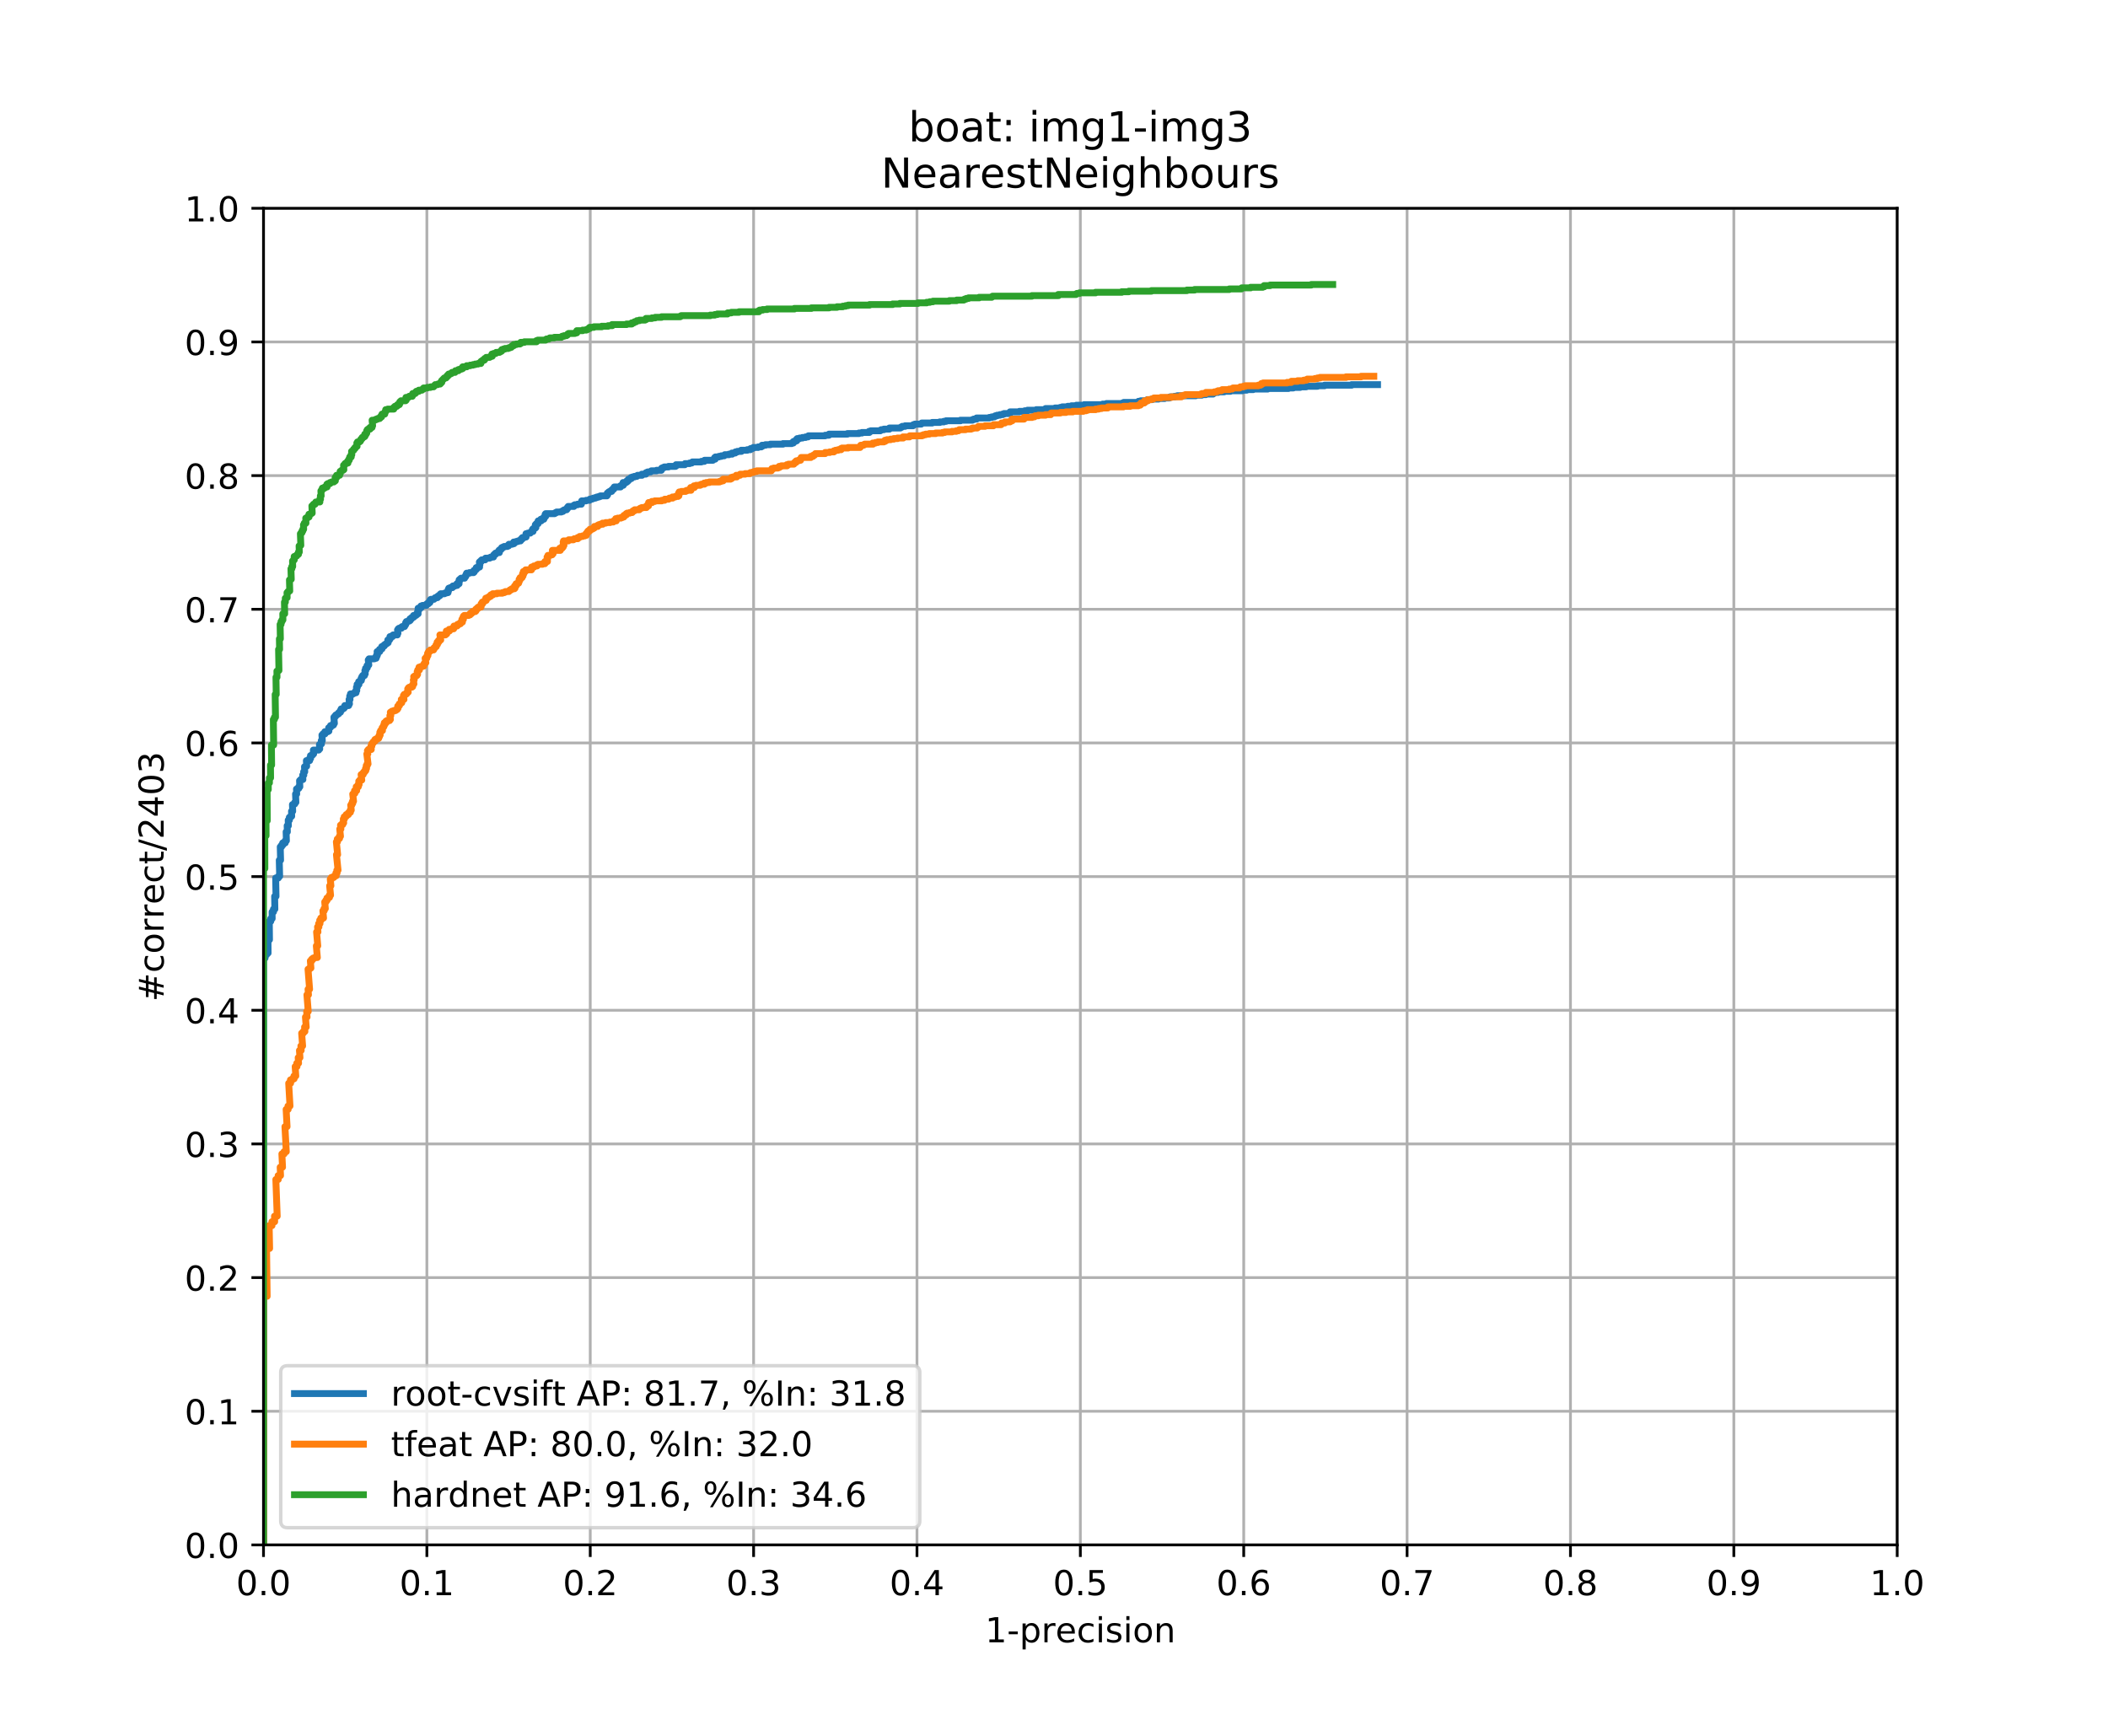 <?xml version="1.0" encoding="utf-8" standalone="no"?>
<!DOCTYPE svg PUBLIC "-//W3C//DTD SVG 1.1//EN"
  "http://www.w3.org/Graphics/SVG/1.1/DTD/svg11.dtd">
<!-- Created with matplotlib (https://matplotlib.org/) -->
<svg height="504pt" version="1.1" viewBox="0 0 612 504" width="612pt" xmlns="http://www.w3.org/2000/svg" xmlns:xlink="http://www.w3.org/1999/xlink">
 <defs>
  <style type="text/css">
*{stroke-linecap:butt;stroke-linejoin:round;}
  </style>
 </defs>
 <g id="figure_1">
  <g id="patch_1">
   <path d="M 0 504 
L 612 504 
L 612 0 
L 0 0 
z
" style="fill:#ffffff;"/>
  </g>
  <g id="axes_1">
   <g id="patch_2">
    <path d="M 76.5 448.56 
L 550.8 448.56 
L 550.8 60.48 
L 76.5 60.48 
z
" style="fill:#ffffff;"/>
   </g>
   <g id="matplotlib.axis_1">
    <g id="xtick_1">
     <g id="line2d_1">
      <path clip-path="url(#pdba341db67)" d="M 76.5 448.56 
L 76.5 60.48 
" style="fill:none;stroke:#b0b0b0;stroke-linecap:square;stroke-width:0.8;"/>
     </g>
     <g id="line2d_2">
      <defs>
       <path d="M 0 0 
L 0 3.5 
" id="mc8023ac4ad" style="stroke:#000000;stroke-width:0.8;"/>
      </defs>
      <g>
       <use style="stroke:#000000;stroke-width:0.8;" x="76.5" xlink:href="#mc8023ac4ad" y="448.56"/>
      </g>
     </g>
     <g id="text_1">
      <!-- 0.0 -->
      <defs>
       <path d="M 31.781 66.406 
Q 24.172 66.406 20.328 58.906 
Q 16.5 51.422 16.5 36.375 
Q 16.5 21.391 20.328 13.891 
Q 24.172 6.391 31.781 6.391 
Q 39.453 6.391 43.281 13.891 
Q 47.125 21.391 47.125 36.375 
Q 47.125 51.422 43.281 58.906 
Q 39.453 66.406 31.781 66.406 
z
M 31.781 74.219 
Q 44.047 74.219 50.516 64.516 
Q 56.984 54.828 56.984 36.375 
Q 56.984 17.969 50.516 8.266 
Q 44.047 -1.422 31.781 -1.422 
Q 19.531 -1.422 13.062 8.266 
Q 6.594 17.969 6.594 36.375 
Q 6.594 54.828 13.062 64.516 
Q 19.531 74.219 31.781 74.219 
z
" id="DejaVuSans-48"/>
       <path d="M 10.688 12.406 
L 21 12.406 
L 21 0 
L 10.688 0 
z
" id="DejaVuSans-46"/>
      </defs>
      <g transform="translate(68.548 463.158)scale(0.1 -0.1)">
       <use xlink:href="#DejaVuSans-48"/>
       <use x="63.623" xlink:href="#DejaVuSans-46"/>
       <use x="95.41" xlink:href="#DejaVuSans-48"/>
      </g>
     </g>
    </g>
    <g id="xtick_2">
     <g id="line2d_3">
      <path clip-path="url(#pdba341db67)" d="M 123.93 448.56 
L 123.93 60.48 
" style="fill:none;stroke:#b0b0b0;stroke-linecap:square;stroke-width:0.8;"/>
     </g>
     <g id="line2d_4">
      <g>
       <use style="stroke:#000000;stroke-width:0.8;" x="123.93" xlink:href="#mc8023ac4ad" y="448.56"/>
      </g>
     </g>
     <g id="text_2">
      <!-- 0.1 -->
      <defs>
       <path d="M 12.406 8.297 
L 28.516 8.297 
L 28.516 63.922 
L 10.984 60.406 
L 10.984 69.391 
L 28.422 72.906 
L 38.281 72.906 
L 38.281 8.297 
L 54.391 8.297 
L 54.391 0 
L 12.406 0 
z
" id="DejaVuSans-49"/>
      </defs>
      <g transform="translate(115.978 463.158)scale(0.1 -0.1)">
       <use xlink:href="#DejaVuSans-48"/>
       <use x="63.623" xlink:href="#DejaVuSans-46"/>
       <use x="95.41" xlink:href="#DejaVuSans-49"/>
      </g>
     </g>
    </g>
    <g id="xtick_3">
     <g id="line2d_5">
      <path clip-path="url(#pdba341db67)" d="M 171.36 448.56 
L 171.36 60.48 
" style="fill:none;stroke:#b0b0b0;stroke-linecap:square;stroke-width:0.8;"/>
     </g>
     <g id="line2d_6">
      <g>
       <use style="stroke:#000000;stroke-width:0.8;" x="171.36" xlink:href="#mc8023ac4ad" y="448.56"/>
      </g>
     </g>
     <g id="text_3">
      <!-- 0.2 -->
      <defs>
       <path d="M 19.188 8.297 
L 53.609 8.297 
L 53.609 0 
L 7.328 0 
L 7.328 8.297 
Q 12.938 14.109 22.625 23.891 
Q 32.328 33.688 34.812 36.531 
Q 39.547 41.844 41.422 45.531 
Q 43.312 49.219 43.312 52.781 
Q 43.312 58.594 39.234 62.25 
Q 35.156 65.922 28.609 65.922 
Q 23.969 65.922 18.812 64.312 
Q 13.672 62.703 7.812 59.422 
L 7.812 69.391 
Q 13.766 71.781 18.938 73 
Q 24.125 74.219 28.422 74.219 
Q 39.75 74.219 46.484 68.547 
Q 53.219 62.891 53.219 53.422 
Q 53.219 48.922 51.531 44.891 
Q 49.859 40.875 45.406 35.406 
Q 44.188 33.984 37.641 27.219 
Q 31.109 20.453 19.188 8.297 
z
" id="DejaVuSans-50"/>
      </defs>
      <g transform="translate(163.408 463.158)scale(0.1 -0.1)">
       <use xlink:href="#DejaVuSans-48"/>
       <use x="63.623" xlink:href="#DejaVuSans-46"/>
       <use x="95.41" xlink:href="#DejaVuSans-50"/>
      </g>
     </g>
    </g>
    <g id="xtick_4">
     <g id="line2d_7">
      <path clip-path="url(#pdba341db67)" d="M 218.79 448.56 
L 218.79 60.48 
" style="fill:none;stroke:#b0b0b0;stroke-linecap:square;stroke-width:0.8;"/>
     </g>
     <g id="line2d_8">
      <g>
       <use style="stroke:#000000;stroke-width:0.8;" x="218.79" xlink:href="#mc8023ac4ad" y="448.56"/>
      </g>
     </g>
     <g id="text_4">
      <!-- 0.3 -->
      <defs>
       <path d="M 40.578 39.312 
Q 47.656 37.797 51.625 33 
Q 55.609 28.219 55.609 21.188 
Q 55.609 10.406 48.188 4.484 
Q 40.766 -1.422 27.094 -1.422 
Q 22.516 -1.422 17.656 -0.516 
Q 12.797 0.391 7.625 2.203 
L 7.625 11.719 
Q 11.719 9.328 16.594 8.109 
Q 21.484 6.891 26.812 6.891 
Q 36.078 6.891 40.938 10.547 
Q 45.797 14.203 45.797 21.188 
Q 45.797 27.641 41.281 31.266 
Q 36.766 34.906 28.719 34.906 
L 20.219 34.906 
L 20.219 43.016 
L 29.109 43.016 
Q 36.375 43.016 40.234 45.922 
Q 44.094 48.828 44.094 54.297 
Q 44.094 59.906 40.109 62.906 
Q 36.141 65.922 28.719 65.922 
Q 24.656 65.922 20.016 65.031 
Q 15.375 64.156 9.812 62.312 
L 9.812 71.094 
Q 15.438 72.656 20.344 73.438 
Q 25.25 74.219 29.594 74.219 
Q 40.828 74.219 47.359 69.109 
Q 53.906 64.016 53.906 55.328 
Q 53.906 49.266 50.438 45.094 
Q 46.969 40.922 40.578 39.312 
z
" id="DejaVuSans-51"/>
      </defs>
      <g transform="translate(210.838 463.158)scale(0.1 -0.1)">
       <use xlink:href="#DejaVuSans-48"/>
       <use x="63.623" xlink:href="#DejaVuSans-46"/>
       <use x="95.41" xlink:href="#DejaVuSans-51"/>
      </g>
     </g>
    </g>
    <g id="xtick_5">
     <g id="line2d_9">
      <path clip-path="url(#pdba341db67)" d="M 266.22 448.56 
L 266.22 60.48 
" style="fill:none;stroke:#b0b0b0;stroke-linecap:square;stroke-width:0.8;"/>
     </g>
     <g id="line2d_10">
      <g>
       <use style="stroke:#000000;stroke-width:0.8;" x="266.22" xlink:href="#mc8023ac4ad" y="448.56"/>
      </g>
     </g>
     <g id="text_5">
      <!-- 0.4 -->
      <defs>
       <path d="M 37.797 64.312 
L 12.891 25.391 
L 37.797 25.391 
z
M 35.203 72.906 
L 47.609 72.906 
L 47.609 25.391 
L 58.016 25.391 
L 58.016 17.188 
L 47.609 17.188 
L 47.609 0 
L 37.797 0 
L 37.797 17.188 
L 4.891 17.188 
L 4.891 26.703 
z
" id="DejaVuSans-52"/>
      </defs>
      <g transform="translate(258.268 463.158)scale(0.1 -0.1)">
       <use xlink:href="#DejaVuSans-48"/>
       <use x="63.623" xlink:href="#DejaVuSans-46"/>
       <use x="95.41" xlink:href="#DejaVuSans-52"/>
      </g>
     </g>
    </g>
    <g id="xtick_6">
     <g id="line2d_11">
      <path clip-path="url(#pdba341db67)" d="M 313.65 448.56 
L 313.65 60.48 
" style="fill:none;stroke:#b0b0b0;stroke-linecap:square;stroke-width:0.8;"/>
     </g>
     <g id="line2d_12">
      <g>
       <use style="stroke:#000000;stroke-width:0.8;" x="313.65" xlink:href="#mc8023ac4ad" y="448.56"/>
      </g>
     </g>
     <g id="text_6">
      <!-- 0.5 -->
      <defs>
       <path d="M 10.797 72.906 
L 49.516 72.906 
L 49.516 64.594 
L 19.828 64.594 
L 19.828 46.734 
Q 21.969 47.469 24.109 47.828 
Q 26.266 48.188 28.422 48.188 
Q 40.625 48.188 47.75 41.5 
Q 54.891 34.812 54.891 23.391 
Q 54.891 11.625 47.562 5.094 
Q 40.234 -1.422 26.906 -1.422 
Q 22.312 -1.422 17.547 -0.641 
Q 12.797 0.141 7.719 1.703 
L 7.719 11.625 
Q 12.109 9.234 16.797 8.062 
Q 21.484 6.891 26.703 6.891 
Q 35.156 6.891 40.078 11.328 
Q 45.016 15.766 45.016 23.391 
Q 45.016 31 40.078 35.438 
Q 35.156 39.891 26.703 39.891 
Q 22.75 39.891 18.812 39.016 
Q 14.891 38.141 10.797 36.281 
z
" id="DejaVuSans-53"/>
      </defs>
      <g transform="translate(305.698 463.158)scale(0.1 -0.1)">
       <use xlink:href="#DejaVuSans-48"/>
       <use x="63.623" xlink:href="#DejaVuSans-46"/>
       <use x="95.41" xlink:href="#DejaVuSans-53"/>
      </g>
     </g>
    </g>
    <g id="xtick_7">
     <g id="line2d_13">
      <path clip-path="url(#pdba341db67)" d="M 361.08 448.56 
L 361.08 60.48 
" style="fill:none;stroke:#b0b0b0;stroke-linecap:square;stroke-width:0.8;"/>
     </g>
     <g id="line2d_14">
      <g>
       <use style="stroke:#000000;stroke-width:0.8;" x="361.08" xlink:href="#mc8023ac4ad" y="448.56"/>
      </g>
     </g>
     <g id="text_7">
      <!-- 0.6 -->
      <defs>
       <path d="M 33.016 40.375 
Q 26.375 40.375 22.484 35.828 
Q 18.609 31.297 18.609 23.391 
Q 18.609 15.531 22.484 10.953 
Q 26.375 6.391 33.016 6.391 
Q 39.656 6.391 43.531 10.953 
Q 47.406 15.531 47.406 23.391 
Q 47.406 31.297 43.531 35.828 
Q 39.656 40.375 33.016 40.375 
z
M 52.594 71.297 
L 52.594 62.312 
Q 48.875 64.062 45.094 64.984 
Q 41.312 65.922 37.594 65.922 
Q 27.828 65.922 22.672 59.328 
Q 17.531 52.734 16.797 39.406 
Q 19.672 43.656 24.016 45.922 
Q 28.375 48.188 33.594 48.188 
Q 44.578 48.188 50.953 41.516 
Q 57.328 34.859 57.328 23.391 
Q 57.328 12.156 50.688 5.359 
Q 44.047 -1.422 33.016 -1.422 
Q 20.359 -1.422 13.672 8.266 
Q 6.984 17.969 6.984 36.375 
Q 6.984 53.656 15.188 63.938 
Q 23.391 74.219 37.203 74.219 
Q 40.922 74.219 44.703 73.484 
Q 48.484 72.75 52.594 71.297 
z
" id="DejaVuSans-54"/>
      </defs>
      <g transform="translate(353.128 463.158)scale(0.1 -0.1)">
       <use xlink:href="#DejaVuSans-48"/>
       <use x="63.623" xlink:href="#DejaVuSans-46"/>
       <use x="95.41" xlink:href="#DejaVuSans-54"/>
      </g>
     </g>
    </g>
    <g id="xtick_8">
     <g id="line2d_15">
      <path clip-path="url(#pdba341db67)" d="M 408.51 448.56 
L 408.51 60.48 
" style="fill:none;stroke:#b0b0b0;stroke-linecap:square;stroke-width:0.8;"/>
     </g>
     <g id="line2d_16">
      <g>
       <use style="stroke:#000000;stroke-width:0.8;" x="408.51" xlink:href="#mc8023ac4ad" y="448.56"/>
      </g>
     </g>
     <g id="text_8">
      <!-- 0.7 -->
      <defs>
       <path d="M 8.203 72.906 
L 55.078 72.906 
L 55.078 68.703 
L 28.609 0 
L 18.312 0 
L 43.219 64.594 
L 8.203 64.594 
z
" id="DejaVuSans-55"/>
      </defs>
      <g transform="translate(400.558 463.158)scale(0.1 -0.1)">
       <use xlink:href="#DejaVuSans-48"/>
       <use x="63.623" xlink:href="#DejaVuSans-46"/>
       <use x="95.41" xlink:href="#DejaVuSans-55"/>
      </g>
     </g>
    </g>
    <g id="xtick_9">
     <g id="line2d_17">
      <path clip-path="url(#pdba341db67)" d="M 455.94 448.56 
L 455.94 60.48 
" style="fill:none;stroke:#b0b0b0;stroke-linecap:square;stroke-width:0.8;"/>
     </g>
     <g id="line2d_18">
      <g>
       <use style="stroke:#000000;stroke-width:0.8;" x="455.94" xlink:href="#mc8023ac4ad" y="448.56"/>
      </g>
     </g>
     <g id="text_9">
      <!-- 0.8 -->
      <defs>
       <path d="M 31.781 34.625 
Q 24.75 34.625 20.719 30.859 
Q 16.703 27.094 16.703 20.516 
Q 16.703 13.922 20.719 10.156 
Q 24.75 6.391 31.781 6.391 
Q 38.812 6.391 42.859 10.172 
Q 46.922 13.969 46.922 20.516 
Q 46.922 27.094 42.891 30.859 
Q 38.875 34.625 31.781 34.625 
z
M 21.922 38.812 
Q 15.578 40.375 12.031 44.719 
Q 8.5 49.078 8.5 55.328 
Q 8.5 64.062 14.719 69.141 
Q 20.953 74.219 31.781 74.219 
Q 42.672 74.219 48.875 69.141 
Q 55.078 64.062 55.078 55.328 
Q 55.078 49.078 51.531 44.719 
Q 48 40.375 41.703 38.812 
Q 48.828 37.156 52.797 32.312 
Q 56.781 27.484 56.781 20.516 
Q 56.781 9.906 50.312 4.234 
Q 43.844 -1.422 31.781 -1.422 
Q 19.734 -1.422 13.25 4.234 
Q 6.781 9.906 6.781 20.516 
Q 6.781 27.484 10.781 32.312 
Q 14.797 37.156 21.922 38.812 
z
M 18.312 54.391 
Q 18.312 48.734 21.844 45.562 
Q 25.391 42.391 31.781 42.391 
Q 38.141 42.391 41.719 45.562 
Q 45.312 48.734 45.312 54.391 
Q 45.312 60.062 41.719 63.234 
Q 38.141 66.406 31.781 66.406 
Q 25.391 66.406 21.844 63.234 
Q 18.312 60.062 18.312 54.391 
z
" id="DejaVuSans-56"/>
      </defs>
      <g transform="translate(447.988 463.158)scale(0.1 -0.1)">
       <use xlink:href="#DejaVuSans-48"/>
       <use x="63.623" xlink:href="#DejaVuSans-46"/>
       <use x="95.41" xlink:href="#DejaVuSans-56"/>
      </g>
     </g>
    </g>
    <g id="xtick_10">
     <g id="line2d_19">
      <path clip-path="url(#pdba341db67)" d="M 503.37 448.56 
L 503.37 60.48 
" style="fill:none;stroke:#b0b0b0;stroke-linecap:square;stroke-width:0.8;"/>
     </g>
     <g id="line2d_20">
      <g>
       <use style="stroke:#000000;stroke-width:0.8;" x="503.37" xlink:href="#mc8023ac4ad" y="448.56"/>
      </g>
     </g>
     <g id="text_10">
      <!-- 0.9 -->
      <defs>
       <path d="M 10.984 1.516 
L 10.984 10.5 
Q 14.703 8.734 18.5 7.812 
Q 22.312 6.891 25.984 6.891 
Q 35.75 6.891 40.891 13.453 
Q 46.047 20.016 46.781 33.406 
Q 43.953 29.203 39.594 26.953 
Q 35.25 24.703 29.984 24.703 
Q 19.047 24.703 12.672 31.312 
Q 6.297 37.938 6.297 49.422 
Q 6.297 60.641 12.938 67.422 
Q 19.578 74.219 30.609 74.219 
Q 43.266 74.219 49.922 64.516 
Q 56.594 54.828 56.594 36.375 
Q 56.594 19.141 48.406 8.859 
Q 40.234 -1.422 26.422 -1.422 
Q 22.703 -1.422 18.891 -0.688 
Q 15.094 0.047 10.984 1.516 
z
M 30.609 32.422 
Q 37.25 32.422 41.125 36.953 
Q 45.016 41.5 45.016 49.422 
Q 45.016 57.281 41.125 61.844 
Q 37.25 66.406 30.609 66.406 
Q 23.969 66.406 20.094 61.844 
Q 16.219 57.281 16.219 49.422 
Q 16.219 41.5 20.094 36.953 
Q 23.969 32.422 30.609 32.422 
z
" id="DejaVuSans-57"/>
      </defs>
      <g transform="translate(495.418 463.158)scale(0.1 -0.1)">
       <use xlink:href="#DejaVuSans-48"/>
       <use x="63.623" xlink:href="#DejaVuSans-46"/>
       <use x="95.41" xlink:href="#DejaVuSans-57"/>
      </g>
     </g>
    </g>
    <g id="xtick_11">
     <g id="line2d_21">
      <path clip-path="url(#pdba341db67)" d="M 550.8 448.56 
L 550.8 60.48 
" style="fill:none;stroke:#b0b0b0;stroke-linecap:square;stroke-width:0.8;"/>
     </g>
     <g id="line2d_22">
      <g>
       <use style="stroke:#000000;stroke-width:0.8;" x="550.8" xlink:href="#mc8023ac4ad" y="448.56"/>
      </g>
     </g>
     <g id="text_11">
      <!-- 1.0 -->
      <g transform="translate(542.848 463.158)scale(0.1 -0.1)">
       <use xlink:href="#DejaVuSans-49"/>
       <use x="63.623" xlink:href="#DejaVuSans-46"/>
       <use x="95.41" xlink:href="#DejaVuSans-48"/>
      </g>
     </g>
    </g>
    <g id="text_12">
     <!-- 1-precision -->
     <defs>
      <path d="M 4.891 31.391 
L 31.203 31.391 
L 31.203 23.391 
L 4.891 23.391 
z
" id="DejaVuSans-45"/>
      <path d="M 18.109 8.203 
L 18.109 -20.797 
L 9.078 -20.797 
L 9.078 54.688 
L 18.109 54.688 
L 18.109 46.391 
Q 20.953 51.266 25.266 53.625 
Q 29.594 56 35.594 56 
Q 45.562 56 51.781 48.094 
Q 58.016 40.188 58.016 27.297 
Q 58.016 14.406 51.781 6.484 
Q 45.562 -1.422 35.594 -1.422 
Q 29.594 -1.422 25.266 0.953 
Q 20.953 3.328 18.109 8.203 
z
M 48.688 27.297 
Q 48.688 37.203 44.609 42.844 
Q 40.531 48.484 33.406 48.484 
Q 26.266 48.484 22.188 42.844 
Q 18.109 37.203 18.109 27.297 
Q 18.109 17.391 22.188 11.75 
Q 26.266 6.109 33.406 6.109 
Q 40.531 6.109 44.609 11.75 
Q 48.688 17.391 48.688 27.297 
z
" id="DejaVuSans-112"/>
      <path d="M 41.109 46.297 
Q 39.594 47.172 37.812 47.578 
Q 36.031 48 33.891 48 
Q 26.266 48 22.188 43.047 
Q 18.109 38.094 18.109 28.812 
L 18.109 0 
L 9.078 0 
L 9.078 54.688 
L 18.109 54.688 
L 18.109 46.188 
Q 20.953 51.172 25.484 53.578 
Q 30.031 56 36.531 56 
Q 37.453 56 38.578 55.875 
Q 39.703 55.766 41.062 55.516 
z
" id="DejaVuSans-114"/>
      <path d="M 56.203 29.594 
L 56.203 25.203 
L 14.891 25.203 
Q 15.484 15.922 20.484 11.062 
Q 25.484 6.203 34.422 6.203 
Q 39.594 6.203 44.453 7.469 
Q 49.312 8.734 54.109 11.281 
L 54.109 2.781 
Q 49.266 0.734 44.188 -0.344 
Q 39.109 -1.422 33.891 -1.422 
Q 20.797 -1.422 13.156 6.188 
Q 5.516 13.812 5.516 26.812 
Q 5.516 40.234 12.766 48.109 
Q 20.016 56 32.328 56 
Q 43.359 56 49.781 48.891 
Q 56.203 41.797 56.203 29.594 
z
M 47.219 32.234 
Q 47.125 39.594 43.094 43.984 
Q 39.062 48.391 32.422 48.391 
Q 24.906 48.391 20.391 44.141 
Q 15.875 39.891 15.188 32.172 
z
" id="DejaVuSans-101"/>
      <path d="M 48.781 52.594 
L 48.781 44.188 
Q 44.969 46.297 41.141 47.344 
Q 37.312 48.391 33.406 48.391 
Q 24.656 48.391 19.812 42.844 
Q 14.984 37.312 14.984 27.297 
Q 14.984 17.281 19.812 11.734 
Q 24.656 6.203 33.406 6.203 
Q 37.312 6.203 41.141 7.25 
Q 44.969 8.297 48.781 10.406 
L 48.781 2.094 
Q 45.016 0.344 40.984 -0.531 
Q 36.969 -1.422 32.422 -1.422 
Q 20.062 -1.422 12.781 6.344 
Q 5.516 14.109 5.516 27.297 
Q 5.516 40.672 12.859 48.328 
Q 20.219 56 33.016 56 
Q 37.156 56 41.109 55.141 
Q 45.062 54.297 48.781 52.594 
z
" id="DejaVuSans-99"/>
      <path d="M 9.422 54.688 
L 18.406 54.688 
L 18.406 0 
L 9.422 0 
z
M 9.422 75.984 
L 18.406 75.984 
L 18.406 64.594 
L 9.422 64.594 
z
" id="DejaVuSans-105"/>
      <path d="M 44.281 53.078 
L 44.281 44.578 
Q 40.484 46.531 36.375 47.5 
Q 32.281 48.484 27.875 48.484 
Q 21.188 48.484 17.844 46.438 
Q 14.5 44.391 14.5 40.281 
Q 14.5 37.156 16.891 35.375 
Q 19.281 33.594 26.516 31.984 
L 29.594 31.297 
Q 39.156 29.25 43.188 25.516 
Q 47.219 21.781 47.219 15.094 
Q 47.219 7.469 41.188 3.016 
Q 35.156 -1.422 24.609 -1.422 
Q 20.219 -1.422 15.453 -0.562 
Q 10.688 0.297 5.422 2 
L 5.422 11.281 
Q 10.406 8.688 15.234 7.391 
Q 20.062 6.109 24.812 6.109 
Q 31.156 6.109 34.562 8.281 
Q 37.984 10.453 37.984 14.406 
Q 37.984 18.062 35.516 20.016 
Q 33.062 21.969 24.703 23.781 
L 21.578 24.516 
Q 13.234 26.266 9.516 29.906 
Q 5.812 33.547 5.812 39.891 
Q 5.812 47.609 11.281 51.797 
Q 16.75 56 26.812 56 
Q 31.781 56 36.172 55.266 
Q 40.578 54.547 44.281 53.078 
z
" id="DejaVuSans-115"/>
      <path d="M 30.609 48.391 
Q 23.391 48.391 19.188 42.75 
Q 14.984 37.109 14.984 27.297 
Q 14.984 17.484 19.156 11.844 
Q 23.344 6.203 30.609 6.203 
Q 37.797 6.203 41.984 11.859 
Q 46.188 17.531 46.188 27.297 
Q 46.188 37.016 41.984 42.703 
Q 37.797 48.391 30.609 48.391 
z
M 30.609 56 
Q 42.328 56 49.016 48.375 
Q 55.719 40.766 55.719 27.297 
Q 55.719 13.875 49.016 6.219 
Q 42.328 -1.422 30.609 -1.422 
Q 18.844 -1.422 12.172 6.219 
Q 5.516 13.875 5.516 27.297 
Q 5.516 40.766 12.172 48.375 
Q 18.844 56 30.609 56 
z
" id="DejaVuSans-111"/>
      <path d="M 54.891 33.016 
L 54.891 0 
L 45.906 0 
L 45.906 32.719 
Q 45.906 40.484 42.875 44.328 
Q 39.844 48.188 33.797 48.188 
Q 26.516 48.188 22.312 43.547 
Q 18.109 38.922 18.109 30.906 
L 18.109 0 
L 9.078 0 
L 9.078 54.688 
L 18.109 54.688 
L 18.109 46.188 
Q 21.344 51.125 25.703 53.562 
Q 30.078 56 35.797 56 
Q 45.219 56 50.047 50.172 
Q 54.891 44.344 54.891 33.016 
z
" id="DejaVuSans-110"/>
     </defs>
     <g transform="translate(286 476.837)scale(0.1 -0.1)">
      <use xlink:href="#DejaVuSans-49"/>
      <use x="63.623" xlink:href="#DejaVuSans-45"/>
      <use x="99.707" xlink:href="#DejaVuSans-112"/>
      <use x="163.184" xlink:href="#DejaVuSans-114"/>
      <use x="204.266" xlink:href="#DejaVuSans-101"/>
      <use x="265.789" xlink:href="#DejaVuSans-99"/>
      <use x="320.77" xlink:href="#DejaVuSans-105"/>
      <use x="348.553" xlink:href="#DejaVuSans-115"/>
      <use x="400.652" xlink:href="#DejaVuSans-105"/>
      <use x="428.436" xlink:href="#DejaVuSans-111"/>
      <use x="489.617" xlink:href="#DejaVuSans-110"/>
     </g>
    </g>
   </g>
   <g id="matplotlib.axis_2">
    <g id="ytick_1">
     <g id="line2d_23">
      <path clip-path="url(#pdba341db67)" d="M 76.5 448.56 
L 550.8 448.56 
" style="fill:none;stroke:#b0b0b0;stroke-linecap:square;stroke-width:0.8;"/>
     </g>
     <g id="line2d_24">
      <defs>
       <path d="M 0 0 
L -3.5 0 
" id="m02363aef82" style="stroke:#000000;stroke-width:0.8;"/>
      </defs>
      <g>
       <use style="stroke:#000000;stroke-width:0.8;" x="76.5" xlink:href="#m02363aef82" y="448.56"/>
      </g>
     </g>
     <g id="text_13">
      <!-- 0.0 -->
      <g transform="translate(53.597 452.359)scale(0.1 -0.1)">
       <use xlink:href="#DejaVuSans-48"/>
       <use x="63.623" xlink:href="#DejaVuSans-46"/>
       <use x="95.41" xlink:href="#DejaVuSans-48"/>
      </g>
     </g>
    </g>
    <g id="ytick_2">
     <g id="line2d_25">
      <path clip-path="url(#pdba341db67)" d="M 76.5 409.752 
L 550.8 409.752 
" style="fill:none;stroke:#b0b0b0;stroke-linecap:square;stroke-width:0.8;"/>
     </g>
     <g id="line2d_26">
      <g>
       <use style="stroke:#000000;stroke-width:0.8;" x="76.5" xlink:href="#m02363aef82" y="409.752"/>
      </g>
     </g>
     <g id="text_14">
      <!-- 0.1 -->
      <g transform="translate(53.597 413.551)scale(0.1 -0.1)">
       <use xlink:href="#DejaVuSans-48"/>
       <use x="63.623" xlink:href="#DejaVuSans-46"/>
       <use x="95.41" xlink:href="#DejaVuSans-49"/>
      </g>
     </g>
    </g>
    <g id="ytick_3">
     <g id="line2d_27">
      <path clip-path="url(#pdba341db67)" d="M 76.5 370.944 
L 550.8 370.944 
" style="fill:none;stroke:#b0b0b0;stroke-linecap:square;stroke-width:0.8;"/>
     </g>
     <g id="line2d_28">
      <g>
       <use style="stroke:#000000;stroke-width:0.8;" x="76.5" xlink:href="#m02363aef82" y="370.944"/>
      </g>
     </g>
     <g id="text_15">
      <!-- 0.2 -->
      <g transform="translate(53.597 374.743)scale(0.1 -0.1)">
       <use xlink:href="#DejaVuSans-48"/>
       <use x="63.623" xlink:href="#DejaVuSans-46"/>
       <use x="95.41" xlink:href="#DejaVuSans-50"/>
      </g>
     </g>
    </g>
    <g id="ytick_4">
     <g id="line2d_29">
      <path clip-path="url(#pdba341db67)" d="M 76.5 332.136 
L 550.8 332.136 
" style="fill:none;stroke:#b0b0b0;stroke-linecap:square;stroke-width:0.8;"/>
     </g>
     <g id="line2d_30">
      <g>
       <use style="stroke:#000000;stroke-width:0.8;" x="76.5" xlink:href="#m02363aef82" y="332.136"/>
      </g>
     </g>
     <g id="text_16">
      <!-- 0.3 -->
      <g transform="translate(53.597 335.935)scale(0.1 -0.1)">
       <use xlink:href="#DejaVuSans-48"/>
       <use x="63.623" xlink:href="#DejaVuSans-46"/>
       <use x="95.41" xlink:href="#DejaVuSans-51"/>
      </g>
     </g>
    </g>
    <g id="ytick_5">
     <g id="line2d_31">
      <path clip-path="url(#pdba341db67)" d="M 76.5 293.328 
L 550.8 293.328 
" style="fill:none;stroke:#b0b0b0;stroke-linecap:square;stroke-width:0.8;"/>
     </g>
     <g id="line2d_32">
      <g>
       <use style="stroke:#000000;stroke-width:0.8;" x="76.5" xlink:href="#m02363aef82" y="293.328"/>
      </g>
     </g>
     <g id="text_17">
      <!-- 0.4 -->
      <g transform="translate(53.597 297.127)scale(0.1 -0.1)">
       <use xlink:href="#DejaVuSans-48"/>
       <use x="63.623" xlink:href="#DejaVuSans-46"/>
       <use x="95.41" xlink:href="#DejaVuSans-52"/>
      </g>
     </g>
    </g>
    <g id="ytick_6">
     <g id="line2d_33">
      <path clip-path="url(#pdba341db67)" d="M 76.5 254.52 
L 550.8 254.52 
" style="fill:none;stroke:#b0b0b0;stroke-linecap:square;stroke-width:0.8;"/>
     </g>
     <g id="line2d_34">
      <g>
       <use style="stroke:#000000;stroke-width:0.8;" x="76.5" xlink:href="#m02363aef82" y="254.52"/>
      </g>
     </g>
     <g id="text_18">
      <!-- 0.5 -->
      <g transform="translate(53.597 258.319)scale(0.1 -0.1)">
       <use xlink:href="#DejaVuSans-48"/>
       <use x="63.623" xlink:href="#DejaVuSans-46"/>
       <use x="95.41" xlink:href="#DejaVuSans-53"/>
      </g>
     </g>
    </g>
    <g id="ytick_7">
     <g id="line2d_35">
      <path clip-path="url(#pdba341db67)" d="M 76.5 215.712 
L 550.8 215.712 
" style="fill:none;stroke:#b0b0b0;stroke-linecap:square;stroke-width:0.8;"/>
     </g>
     <g id="line2d_36">
      <g>
       <use style="stroke:#000000;stroke-width:0.8;" x="76.5" xlink:href="#m02363aef82" y="215.712"/>
      </g>
     </g>
     <g id="text_19">
      <!-- 0.6 -->
      <g transform="translate(53.597 219.511)scale(0.1 -0.1)">
       <use xlink:href="#DejaVuSans-48"/>
       <use x="63.623" xlink:href="#DejaVuSans-46"/>
       <use x="95.41" xlink:href="#DejaVuSans-54"/>
      </g>
     </g>
    </g>
    <g id="ytick_8">
     <g id="line2d_37">
      <path clip-path="url(#pdba341db67)" d="M 76.5 176.904 
L 550.8 176.904 
" style="fill:none;stroke:#b0b0b0;stroke-linecap:square;stroke-width:0.8;"/>
     </g>
     <g id="line2d_38">
      <g>
       <use style="stroke:#000000;stroke-width:0.8;" x="76.5" xlink:href="#m02363aef82" y="176.904"/>
      </g>
     </g>
     <g id="text_20">
      <!-- 0.7 -->
      <g transform="translate(53.597 180.703)scale(0.1 -0.1)">
       <use xlink:href="#DejaVuSans-48"/>
       <use x="63.623" xlink:href="#DejaVuSans-46"/>
       <use x="95.41" xlink:href="#DejaVuSans-55"/>
      </g>
     </g>
    </g>
    <g id="ytick_9">
     <g id="line2d_39">
      <path clip-path="url(#pdba341db67)" d="M 76.5 138.096 
L 550.8 138.096 
" style="fill:none;stroke:#b0b0b0;stroke-linecap:square;stroke-width:0.8;"/>
     </g>
     <g id="line2d_40">
      <g>
       <use style="stroke:#000000;stroke-width:0.8;" x="76.5" xlink:href="#m02363aef82" y="138.096"/>
      </g>
     </g>
     <g id="text_21">
      <!-- 0.8 -->
      <g transform="translate(53.597 141.895)scale(0.1 -0.1)">
       <use xlink:href="#DejaVuSans-48"/>
       <use x="63.623" xlink:href="#DejaVuSans-46"/>
       <use x="95.41" xlink:href="#DejaVuSans-56"/>
      </g>
     </g>
    </g>
    <g id="ytick_10">
     <g id="line2d_41">
      <path clip-path="url(#pdba341db67)" d="M 76.5 99.288 
L 550.8 99.288 
" style="fill:none;stroke:#b0b0b0;stroke-linecap:square;stroke-width:0.8;"/>
     </g>
     <g id="line2d_42">
      <g>
       <use style="stroke:#000000;stroke-width:0.8;" x="76.5" xlink:href="#m02363aef82" y="99.288"/>
      </g>
     </g>
     <g id="text_22">
      <!-- 0.9 -->
      <g transform="translate(53.597 103.087)scale(0.1 -0.1)">
       <use xlink:href="#DejaVuSans-48"/>
       <use x="63.623" xlink:href="#DejaVuSans-46"/>
       <use x="95.41" xlink:href="#DejaVuSans-57"/>
      </g>
     </g>
    </g>
    <g id="ytick_11">
     <g id="line2d_43">
      <path clip-path="url(#pdba341db67)" d="M 76.5 60.48 
L 550.8 60.48 
" style="fill:none;stroke:#b0b0b0;stroke-linecap:square;stroke-width:0.8;"/>
     </g>
     <g id="line2d_44">
      <g>
       <use style="stroke:#000000;stroke-width:0.8;" x="76.5" xlink:href="#m02363aef82" y="60.48"/>
      </g>
     </g>
     <g id="text_23">
      <!-- 1.0 -->
      <g transform="translate(53.597 64.279)scale(0.1 -0.1)">
       <use xlink:href="#DejaVuSans-49"/>
       <use x="63.623" xlink:href="#DejaVuSans-46"/>
       <use x="95.41" xlink:href="#DejaVuSans-48"/>
      </g>
     </g>
    </g>
    <g id="text_24">
     <!-- #correct/2403 -->
     <defs>
      <path d="M 51.125 44 
L 36.922 44 
L 32.812 27.688 
L 47.125 27.688 
z
M 43.797 71.781 
L 38.719 51.516 
L 52.984 51.516 
L 58.109 71.781 
L 65.922 71.781 
L 60.891 51.516 
L 76.125 51.516 
L 76.125 44 
L 58.984 44 
L 54.984 27.688 
L 70.516 27.688 
L 70.516 20.219 
L 53.078 20.219 
L 48 0 
L 40.188 0 
L 45.219 20.219 
L 30.906 20.219 
L 25.875 0 
L 18.016 0 
L 23.094 20.219 
L 7.719 20.219 
L 7.719 27.688 
L 24.906 27.688 
L 29 44 
L 13.281 44 
L 13.281 51.516 
L 30.906 51.516 
L 35.891 71.781 
z
" id="DejaVuSans-35"/>
      <path d="M 18.312 70.219 
L 18.312 54.688 
L 36.812 54.688 
L 36.812 47.703 
L 18.312 47.703 
L 18.312 18.016 
Q 18.312 11.328 20.141 9.422 
Q 21.969 7.516 27.594 7.516 
L 36.812 7.516 
L 36.812 0 
L 27.594 0 
Q 17.188 0 13.234 3.875 
Q 9.281 7.766 9.281 18.016 
L 9.281 47.703 
L 2.688 47.703 
L 2.688 54.688 
L 9.281 54.688 
L 9.281 70.219 
z
" id="DejaVuSans-116"/>
      <path d="M 25.391 72.906 
L 33.688 72.906 
L 8.297 -9.281 
L 0 -9.281 
z
" id="DejaVuSans-47"/>
     </defs>
     <g transform="translate(47.517 290.822)rotate(-90)scale(0.1 -0.1)">
      <use xlink:href="#DejaVuSans-35"/>
      <use x="83.789" xlink:href="#DejaVuSans-99"/>
      <use x="138.77" xlink:href="#DejaVuSans-111"/>
      <use x="199.951" xlink:href="#DejaVuSans-114"/>
      <use x="241.049" xlink:href="#DejaVuSans-114"/>
      <use x="282.131" xlink:href="#DejaVuSans-101"/>
      <use x="343.654" xlink:href="#DejaVuSans-99"/>
      <use x="398.635" xlink:href="#DejaVuSans-116"/>
      <use x="437.844" xlink:href="#DejaVuSans-47"/>
      <use x="471.535" xlink:href="#DejaVuSans-50"/>
      <use x="535.158" xlink:href="#DejaVuSans-52"/>
      <use x="598.781" xlink:href="#DejaVuSans-48"/>
      <use x="662.404" xlink:href="#DejaVuSans-51"/>
     </g>
    </g>
   </g>
   <g id="line2d_45">
    <path clip-path="url(#pdba341db67)" d="M 76.5 448.399 
L 76.5 278.179 
L 76.949 278.179 
L 76.947 277.21 
L 77.392 277.21 
L 77.39 276.726 
L 77.834 276.726 
L 77.804 272.85 
L 78.237 272.85 
L 78.186 267.521 
L 78.606 267.521 
L 78.597 266.713 
L 79.014 266.713 
L 78.988 264.775 
L 79.4 264.775 
L 79.387 263.968 
L 79.797 263.968 
L 79.732 260.253 
L 80.133 260.253 
L 80.034 254.924 
L 80.812 254.924 
L 80.801 254.439 
L 81.188 254.439 
L 81.079 249.756 
L 81.457 249.756 
L 81.363 245.88 
L 81.733 245.88 
L 81.72 245.395 
L 82.089 245.395 
L 82.071 244.749 
L 82.804 244.749 
L 82.785 244.103 
L 83.149 244.103 
L 83.067 241.519 
L 83.427 241.519 
L 83.369 239.743 
L 83.725 239.743 
L 83.67 238.128 
L 84.023 238.128 
L 83.995 237.32 
L 84.346 237.32 
L 84.334 236.997 
L 84.684 236.997 
L 84.629 235.544 
L 84.976 235.544 
L 84.901 233.606 
L 85.244 233.606 
L 85.238 233.444 
L 85.581 233.444 
L 85.561 232.96 
L 85.902 232.96 
L 85.8 230.538 
L 86.137 230.538 
L 86.075 229.084 
L 86.41 229.084 
L 86.403 228.923 
L 86.737 228.923 
L 86.715 228.438 
L 87.048 228.438 
L 86.965 226.662 
L 87.295 226.662 
L 87.28 226.339 
L 87.937 226.339 
L 87.872 225.047 
L 88.199 225.047 
L 88.149 224.078 
L 88.474 224.078 
L 88.399 222.624 
L 88.721 222.624 
L 88.712 222.463 
L 89.034 222.463 
L 88.947 220.848 
L 89.902 220.848 
L 89.865 220.202 
L 90.182 220.202 
L 90.135 219.394 
L 90.45 219.394 
L 90.44 219.233 
L 90.755 219.233 
L 90.735 218.91 
L 91.049 218.91 
L 90.98 217.779 
L 92.534 217.779 
L 92.513 217.456 
L 92.822 217.456 
L 92.734 216.164 
L 93.042 216.164 
L 93.031 216.003 
L 93.337 216.003 
L 93.27 215.034 
L 93.575 215.034 
L 93.462 213.419 
L 93.764 213.419 
L 93.742 213.096 
L 94.345 213.096 
L 94.298 212.45 
L 95.198 212.45 
L 95.185 212.288 
L 95.484 212.288 
L 95.41 211.319 
L 95.707 211.319 
L 95.695 211.158 
L 95.992 211.158 
L 95.954 210.673 
L 96.545 210.673 
L 96.532 210.512 
L 96.827 210.512 
L 96.788 210.027 
L 97.082 210.027 
L 96.936 208.251 
L 97.228 208.251 
L 97.201 207.928 
L 97.492 207.928 
L 97.465 207.605 
L 97.755 207.605 
L 97.742 207.443 
L 98.032 207.443 
L 98.018 207.282 
L 98.307 207.282 
L 98.279 206.959 
L 98.567 206.959 
L 98.553 206.797 
L 98.841 206.797 
L 98.799 206.313 
L 99.086 206.313 
L 99.043 205.828 
L 99.615 205.828 
L 99.6 205.667 
L 99.885 205.667 
L 99.856 205.344 
L 100.14 205.344 
L 100.096 204.859 
L 101.228 204.859 
L 101.181 204.375 
L 101.463 204.375 
L 101.339 203.083 
L 101.619 203.083 
L 101.525 202.114 
L 101.804 202.114 
L 101.741 201.468 
L 102.573 201.468 
L 102.557 201.306 
L 102.834 201.306 
L 102.818 201.145 
L 103.369 201.145 
L 103.303 200.499 
L 103.578 200.499 
L 103.479 199.53 
L 103.752 199.53 
L 103.669 198.722 
L 104.213 198.722 
L 104.129 197.915 
L 104.4 197.915 
L 104.383 197.753 
L 104.653 197.753 
L 104.636 197.592 
L 104.906 197.592 
L 104.838 196.946 
L 105.107 196.946 
L 105.055 196.461 
L 105.323 196.461 
L 105.289 196.138 
L 105.823 196.138 
L 105.771 195.654 
L 106.037 195.654 
L 105.932 194.685 
L 106.197 194.685 
L 106.126 194.039 
L 106.39 194.039 
L 106.373 193.877 
L 106.637 193.877 
L 106.565 193.231 
L 106.828 193.231 
L 106.81 193.07 
L 107.073 193.07 
L 106.911 191.616 
L 107.172 191.616 
L 107.136 191.293 
L 108.694 191.293 
L 108.675 191.132 
L 109.191 191.132 
L 109.134 190.647 
L 109.391 190.647 
L 109.334 190.163 
L 109.591 190.163 
L 109.476 189.194 
L 110.241 189.194 
L 110.164 188.548 
L 110.671 188.548 
L 110.652 188.387 
L 110.905 188.387 
L 110.826 187.741 
L 111.331 187.741 
L 111.311 187.579 
L 111.563 187.579 
L 111.523 187.256 
L 111.774 187.256 
L 111.754 187.095 
L 112.005 187.095 
L 111.984 186.933 
L 112.235 186.933 
L 112.215 186.772 
L 112.465 186.772 
L 112.444 186.61 
L 112.694 186.61 
L 112.591 185.803 
L 113.088 185.803 
L 113.047 185.48 
L 113.295 185.48 
L 113.211 184.834 
L 113.952 184.834 
L 113.91 184.511 
L 114.156 184.511 
L 114.134 184.349 
L 115.36 184.349 
L 115.294 183.865 
L 115.538 183.865 
L 115.407 182.896 
L 115.65 182.896 
L 115.607 182.573 
L 115.849 182.573 
L 115.827 182.411 
L 116.552 182.411 
L 116.508 182.088 
L 116.748 182.088 
L 116.726 181.927 
L 117.447 181.927 
L 117.401 181.604 
L 117.641 181.604 
L 117.596 181.281 
L 117.834 181.281 
L 117.766 180.796 
L 118.005 180.796 
L 117.959 180.473 
L 118.434 180.473 
L 118.411 180.312 
L 118.885 180.312 
L 118.862 180.15 
L 119.099 180.15 
L 119.029 179.666 
L 119.5 179.666 
L 119.454 179.343 
L 119.689 179.343 
L 119.665 179.181 
L 120.135 179.181 
L 120.063 178.697 
L 120.765 178.697 
L 120.741 178.535 
L 120.974 178.535 
L 120.926 178.212 
L 121.39 178.212 
L 121.269 177.405 
L 121.501 177.405 
L 121.38 176.597 
L 122.071 176.597 
L 122.047 176.436 
L 122.277 176.436 
L 122.203 175.951 
L 122.662 175.951 
L 122.637 175.79 
L 123.778 175.79 
L 123.728 175.467 
L 123.955 175.467 
L 123.93 175.305 
L 124.384 175.305 
L 124.333 174.982 
L 124.785 174.982 
L 124.734 174.659 
L 124.959 174.659 
L 124.883 174.175 
L 125.108 174.175 
L 125.082 174.013 
L 125.979 174.013 
L 125.953 173.852 
L 126.177 173.852 
L 126.151 173.69 
L 126.374 173.69 
L 126.348 173.529 
L 127.016 173.529 
L 126.963 173.206 
L 127.185 173.206 
L 127.158 173.044 
L 127.601 173.044 
L 127.575 172.883 
L 127.796 172.883 
L 127.742 172.56 
L 127.963 172.56 
L 127.936 172.398 
L 129.036 172.398 
L 129.008 172.237 
L 129.446 172.237 
L 129.419 172.075 
L 130.074 172.075 
L 129.991 171.591 
L 130.208 171.591 
L 130.125 171.106 
L 130.342 171.106 
L 130.287 170.783 
L 130.72 170.783 
L 130.692 170.622 
L 131.339 170.622 
L 131.311 170.46 
L 131.527 170.46 
L 131.47 170.137 
L 132.114 170.137 
L 132.086 169.976 
L 132.728 169.976 
L 132.642 169.491 
L 133.281 169.491 
L 133.165 168.845 
L 133.377 168.845 
L 133.291 168.361 
L 133.503 168.361 
L 133.474 168.199 
L 133.685 168.199 
L 133.656 168.038 
L 133.867 168.038 
L 133.838 167.876 
L 134.89 167.876 
L 134.831 167.553 
L 135.041 167.553 
L 135.011 167.392 
L 135.221 167.392 
L 135.162 167.069 
L 135.37 167.069 
L 135.311 166.746 
L 135.52 166.746 
L 135.461 166.423 
L 136.292 166.423 
L 136.262 166.261 
L 137.502 166.261 
L 137.471 166.1 
L 137.677 166.1 
L 137.586 165.615 
L 137.996 165.615 
L 137.966 165.454 
L 138.171 165.454 
L 138.14 165.292 
L 138.345 165.292 
L 138.253 164.808 
L 138.865 164.808 
L 138.834 164.646 
L 139.241 164.646 
L 139.117 164 
L 139.32 164 
L 139.165 163.193 
L 139.367 163.193 
L 139.337 163.031 
L 139.74 163.031 
L 139.678 162.708 
L 139.879 162.708 
L 139.848 162.547 
L 140.851 162.547 
L 140.788 162.224 
L 140.988 162.224 
L 140.957 162.062 
L 142.151 162.062 
L 142.119 161.901 
L 142.516 161.901 
L 142.484 161.739 
L 143.274 161.739 
L 143.209 161.416 
L 143.406 161.416 
L 143.342 161.093 
L 143.538 161.093 
L 143.506 160.932 
L 143.898 160.932 
L 143.833 160.609 
L 144.225 160.609 
L 144.192 160.447 
L 144.972 160.447 
L 144.841 159.801 
L 145.035 159.801 
L 145.002 159.64 
L 145.39 159.64 
L 145.357 159.478 
L 145.551 159.478 
L 145.518 159.317 
L 145.711 159.317 
L 145.645 158.994 
L 146.031 158.994 
L 145.998 158.832 
L 146.383 158.832 
L 146.349 158.671 
L 147.308 158.671 
L 147.274 158.509 
L 147.656 158.509 
L 147.589 158.186 
L 147.779 158.186 
L 147.746 158.025 
L 148.696 158.025 
L 148.662 157.863 
L 149.229 157.863 
L 149.126 157.379 
L 149.88 157.379 
L 149.845 157.217 
L 150.408 157.217 
L 150.374 157.056 
L 151.121 157.056 
L 151.052 156.733 
L 151.238 156.733 
L 151.203 156.571 
L 151.575 156.571 
L 151.506 156.248 
L 151.691 156.248 
L 151.656 156.087 
L 152.212 156.087 
L 152.177 155.925 
L 152.731 155.925 
L 152.625 155.441 
L 152.809 155.441 
L 152.703 154.956 
L 153.254 154.956 
L 153.219 154.795 
L 153.95 154.795 
L 153.914 154.633 
L 154.097 154.633 
L 154.061 154.472 
L 154.243 154.472 
L 154.208 154.31 
L 154.753 154.31 
L 154.61 153.664 
L 154.791 153.664 
L 154.755 153.503 
L 155.117 153.503 
L 155.081 153.341 
L 155.442 153.341 
L 155.406 153.18 
L 155.586 153.18 
L 155.406 152.372 
L 155.586 152.372 
L 155.55 152.211 
L 155.729 152.211 
L 155.693 152.049 
L 156.231 152.049 
L 156.158 151.726 
L 156.337 151.726 
L 156.229 151.242 
L 157.118 151.242 
L 157.009 150.757 
L 157.894 150.757 
L 157.784 150.273 
L 158.137 150.273 
L 158.063 149.95 
L 158.415 149.95 
L 158.269 149.304 
L 158.444 149.304 
L 158.407 149.142 
L 161.016 149.142 
L 160.979 148.981 
L 161.324 148.981 
L 161.286 148.819 
L 161.631 148.819 
L 161.593 148.658 
L 162.964 148.658 
L 162.926 148.496 
L 163.438 148.496 
L 163.399 148.335 
L 163.57 148.335 
L 163.531 148.173 
L 163.871 148.173 
L 163.833 148.012 
L 164.51 148.012 
L 164.472 147.85 
L 164.641 147.85 
L 164.602 147.689 
L 164.771 147.689 
L 164.694 147.366 
L 164.862 147.366 
L 164.824 147.204 
L 164.992 147.204 
L 164.953 147.043 
L 166.627 147.043 
L 166.549 146.72 
L 166.882 146.72 
L 166.843 146.559 
L 167.672 146.559 
L 167.633 146.397 
L 168.787 146.397 
L 168.668 145.913 
L 168.997 145.913 
L 168.878 145.428 
L 170.184 145.428 
L 170.144 145.267 
L 171.117 145.267 
L 171.077 145.105 
L 171.239 145.105 
L 171.198 144.944 
L 171.844 144.944 
L 171.803 144.782 
L 172.286 144.782 
L 172.245 144.621 
L 172.886 144.621 
L 172.845 144.459 
L 173.325 144.459 
L 173.284 144.298 
L 173.921 144.298 
L 173.879 144.136 
L 174.356 144.136 
L 174.314 143.975 
L 176.206 143.975 
L 176.123 143.652 
L 176.436 143.652 
L 176.311 143.167 
L 176.623 143.167 
L 176.582 143.006 
L 176.738 143.006 
L 176.696 142.844 
L 177.007 142.844 
L 176.966 142.683 
L 177.587 142.683 
L 177.545 142.521 
L 177.7 142.521 
L 177.616 142.198 
L 177.925 142.198 
L 177.883 142.037 
L 178.192 142.037 
L 178.108 141.714 
L 178.416 141.714 
L 178.332 141.391 
L 180.168 141.391 
L 180.083 141.068 
L 180.387 141.068 
L 180.344 140.906 
L 180.951 140.906 
L 180.908 140.745 
L 181.059 140.745 
L 180.889 140.099 
L 181.793 140.099 
L 181.75 139.937 
L 182.05 139.937 
L 181.964 139.614 
L 182.414 139.614 
L 182.371 139.453 
L 182.52 139.453 
L 182.434 139.13 
L 182.881 139.13 
L 182.838 138.968 
L 183.285 138.968 
L 183.198 138.645 
L 183.643 138.645 
L 183.6 138.484 
L 184.191 138.484 
L 184.148 138.322 
L 184.884 138.322 
L 184.841 138.161 
L 185.134 138.161 
L 185.091 137.999 
L 186.406 137.999 
L 186.318 137.676 
L 187.478 137.676 
L 187.39 137.353 
L 187.679 137.353 
L 187.635 137.192 
L 188.067 137.192 
L 188.023 137.03 
L 188.884 137.03 
L 188.839 136.869 
L 189.125 136.869 
L 189.081 136.707 
L 190.645 136.707 
L 190.6 136.546 
L 192.011 136.546 
L 191.966 136.384 
L 192.106 136.384 
L 192.016 136.061 
L 192.156 136.061 
L 192.111 135.9 
L 192.53 135.9 
L 192.485 135.738 
L 192.904 135.738 
L 192.859 135.577 
L 194.109 135.577 
L 194.063 135.415 
L 196.127 135.415 
L 196.081 135.254 
L 196.354 135.254 
L 196.262 134.931 
L 198.836 134.931 
L 198.789 134.769 
L 198.923 134.769 
L 198.877 134.608 
L 200.215 134.608 
L 200.168 134.446 
L 200.833 134.446 
L 200.786 134.285 
L 201.051 134.285 
L 201.004 134.123 
L 203.634 134.123 
L 203.586 133.962 
L 204.497 133.962 
L 204.449 133.8 
L 204.579 133.8 
L 204.531 133.639 
L 206.977 133.639 
L 206.928 133.477 
L 207.183 133.477 
L 207.135 133.316 
L 207.644 133.316 
L 207.499 132.831 
L 207.753 132.831 
L 207.704 132.67 
L 208.716 132.67 
L 208.668 132.508 
L 209.423 132.508 
L 209.374 132.347 
L 210.25 132.347 
L 210.201 132.185 
L 210.451 132.185 
L 210.402 132.024 
L 211.643 132.024 
L 211.594 131.862 
L 212.581 131.862 
L 212.482 131.539 
L 213.463 131.539 
L 213.413 131.378 
L 213.535 131.378 
L 213.486 131.216 
L 214.095 131.216 
L 214.045 131.055 
L 215.257 131.055 
L 215.157 130.732 
L 216.958 130.732 
L 216.908 130.57 
L 217.86 130.57 
L 217.81 130.409 
L 217.928 130.409 
L 217.878 130.247 
L 218.47 130.247 
L 218.419 130.086 
L 218.773 130.086 
L 218.723 129.924 
L 220.131 129.924 
L 220.08 129.763 
L 221.012 129.763 
L 220.961 129.601 
L 221.077 129.601 
L 221.309 129.601 
L 221.207 129.278 
L 221.323 129.278 
L 222.247 129.278 
L 222.196 129.117 
L 222.311 129.117 
L 223.685 129.117 
L 223.634 128.955 
L 223.748 128.955 
L 227.354 128.955 
L 227.302 128.794 
L 227.414 128.794 
L 229.845 128.794 
L 229.793 128.632 
L 229.902 128.632 
L 230.34 128.632 
L 230.235 128.309 
L 230.344 128.309 
L 230.454 128.309 
L 230.401 128.148 
L 230.51 128.148 
L 230.946 128.148 
L 230.893 127.986 
L 231.002 127.986 
L 231.327 127.986 
L 231.278 127.502 
L 231.495 127.502 
L 231.442 127.34 
L 231.55 127.34 
L 232.197 127.34 
L 232.145 127.179 
L 232.252 127.179 
L 233.003 127.179 
L 232.95 127.017 
L 233.057 127.017 
L 233.91 127.017 
L 233.857 126.856 
L 233.964 126.856 
L 234.6 126.856 
L 234.547 126.694 
L 234.653 126.694 
L 234.759 126.694 
L 234.706 126.533 
L 234.811 126.533 
L 239.594 126.533 
L 239.541 126.371 
L 239.643 126.371 
L 240.663 126.371 
L 240.657 126.048 
L 246.045 126.048 
L 245.991 125.887 
L 246.089 125.887 
L 249.384 125.887 
L 249.329 125.725 
L 249.425 125.725 
L 250.285 125.725 
L 250.23 125.564 
L 250.325 125.564 
L 252.404 125.564 
L 252.294 125.241 
L 252.387 125.241 
L 252.856 125.241 
L 252.8 125.079 
L 252.894 125.079 
L 255.578 125.079 
L 255.523 124.918 
L 255.615 124.918 
L 255.889 124.918 
L 255.834 124.756 
L 255.925 124.756 
L 256.655 124.756 
L 256.599 124.595 
L 256.69 124.595 
L 258.227 124.595 
L 258.206 124.272 
L 261.406 124.272 
L 261.35 124.11 
L 261.438 124.11 
L 261.701 124.11 
L 261.645 123.949 
L 261.733 123.949 
L 261.996 123.949 
L 261.94 123.787 
L 262.027 123.787 
L 262.812 123.787 
L 262.755 123.626 
L 262.842 123.626 
L 265.084 123.626 
L 265.028 123.464 
L 265.113 123.464 
L 265.198 123.464 
L 265.142 123.303 
L 265.227 123.303 
L 265.654 123.303 
L 265.597 123.141 
L 265.682 123.141 
L 267.457 123.141 
L 267.401 122.98 
L 267.485 122.98 
L 267.653 122.98 
L 267.596 122.818 
L 267.68 122.818 
L 270.664 122.818 
L 270.608 122.657 
L 270.69 122.657 
L 272.886 122.657 
L 272.829 122.495 
L 272.909 122.495 
L 274.034 122.495 
L 273.977 122.334 
L 274.056 122.334 
L 274.695 122.334 
L 274.637 122.172 
L 274.717 122.172 
L 278.868 122.172 
L 278.811 122.011 
L 278.888 122.011 
L 282.313 122.011 
L 282.256 121.849 
L 282.331 121.849 
L 282.706 121.849 
L 282.648 121.688 
L 282.723 121.688 
L 283.544 121.688 
L 283.503 121.365 
L 287.242 121.365 
L 287.184 121.203 
L 287.257 121.203 
L 287.977 121.203 
L 287.919 121.042 
L 287.991 121.042 
L 288.707 121.042 
L 288.649 120.88 
L 288.721 120.88 
L 289.006 120.88 
L 288.948 120.719 
L 289.019 120.719 
L 289.517 120.719 
L 289.459 120.557 
L 289.53 120.557 
L 290.307 120.557 
L 290.249 120.396 
L 290.32 120.396 
L 291.092 120.396 
L 291.034 120.234 
L 291.104 120.234 
L 291.523 120.234 
L 291.465 120.073 
L 291.535 120.073 
L 293.196 120.073 
L 293.138 119.911 
L 293.207 119.911 
L 293.345 119.911 
L 293.229 119.588 
L 293.298 119.588 
L 296.014 119.588 
L 295.956 119.427 
L 296.023 119.427 
L 297.558 119.427 
L 297.5 119.265 
L 297.567 119.265 
L 298.36 119.265 
L 298.302 119.104 
L 298.368 119.104 
L 300.911 119.104 
L 300.853 118.942 
L 300.917 118.942 
L 303.66 118.942 
L 303.544 118.619 
L 303.607 118.619 
L 306.351 118.619 
L 306.293 118.458 
L 306.355 118.458 
L 307.825 118.458 
L 307.767 118.296 
L 307.828 118.296 
L 308.435 118.296 
L 308.377 118.135 
L 308.438 118.135 
L 310.002 118.135 
L 309.944 117.973 
L 310.003 117.973 
L 311.133 117.973 
L 311.075 117.812 
L 311.134 117.812 
L 312.545 117.812 
L 312.487 117.65 
L 312.604 117.65 
L 314.802 117.65 
L 314.744 117.489 
L 314.858 117.489 
L 320.175 117.489 
L 320.117 117.327 
L 320.227 117.327 
L 321.26 117.327 
L 321.203 117.166 
L 321.311 117.166 
L 325.924 117.166 
L 325.866 117.004 
L 325.97 117.004 
L 326.281 117.004 
L 326.224 116.843 
L 326.327 116.843 
L 330.49 116.843 
L 330.432 116.681 
L 330.532 116.681 
L 330.582 116.681 
L 330.524 116.52 
L 330.624 116.52 
L 331.268 116.52 
L 331.211 116.358 
L 331.31 116.358 
L 333.073 116.358 
L 333.016 116.197 
L 333.113 116.197 
L 333.161 116.197 
L 333.104 116.035 
L 333.201 116.035 
L 334.502 116.035 
L 334.445 115.874 
L 334.541 115.874 
L 336.345 115.874 
L 336.288 115.712 
L 336.382 115.712 
L 338.108 115.712 
L 338.051 115.551 
L 338.144 115.551 
L 339.522 115.551 
L 339.465 115.389 
L 339.556 115.389 
L 339.739 115.389 
L 339.682 115.228 
L 339.773 115.228 
L 341.039 115.228 
L 340.982 115.066 
L 341.072 115.066 
L 341.833 115.066 
L 341.776 114.905 
L 341.865 114.905 
L 347.162 114.905 
L 347.106 114.743 
L 347.191 114.743 
L 348.91 114.743 
L 348.854 114.582 
L 348.937 114.582 
L 350.094 114.582 
L 350.038 114.42 
L 350.12 114.42 
L 352.191 114.42 
L 352.16 114.097 
L 352.681 114.097 
L 352.625 113.936 
L 352.705 113.936 
L 353.659 113.936 
L 353.603 113.774 
L 353.682 113.774 
L 355.406 113.774 
L 355.35 113.613 
L 355.467 113.613 
L 357.235 113.613 
L 357.18 113.451 
L 357.294 113.451 
L 360.695 113.451 
L 360.64 113.29 
L 360.75 113.29 
L 361.953 113.29 
L 361.899 113.128 
L 362.007 113.128 
L 363.835 113.128 
L 363.78 112.967 
L 363.886 112.967 
L 368.045 112.967 
L 367.991 112.805 
L 368.093 112.805 
L 374.053 112.805 
L 374 112.644 
L 374.095 112.644 
L 375.508 112.644 
L 375.455 112.482 
L 375.548 112.482 
L 377.487 112.482 
L 377.434 112.321 
L 377.525 112.321 
L 379.211 112.321 
L 379.159 112.159 
L 379.248 112.159 
L 382.492 112.159 
L 382.44 111.998 
L 382.555 111.998 
L 384.564 111.998 
L 384.512 111.836 
L 384.624 111.836 
L 392.447 111.836 
L 392.396 111.675 
L 392.498 111.675 
L 399.932 111.675 
L 399.932 111.675 
" style="fill:none;stroke:#1f77b4;stroke-linecap:square;stroke-width:2;"/>
   </g>
   <g id="line2d_46">
    <path clip-path="url(#pdba341db67)" d="M 76.5 448.399 
L 76.5 376.37 
L 77.559 376.37 
L 77.388 362.481 
L 78.273 362.481 
L 78.147 355.86 
L 78.966 355.86 
L 78.936 354.73 
L 79.743 354.73 
L 79.689 353.115 
L 80.479 353.115 
L 80.082 342.456 
L 80.792 342.456 
L 80.747 341.325 
L 81.448 341.325 
L 81.34 338.903 
L 82.023 338.903 
L 81.837 335.027 
L 82.495 335.027 
L 82.462 334.381 
L 83.115 334.381 
L 82.724 327.113 
L 83.338 327.113 
L 83.071 322.107 
L 83.659 322.107 
L 83.606 321.138 
L 84.188 321.138 
L 83.814 314.517 
L 84.368 314.517 
L 84.312 313.548 
L 84.86 313.548 
L 84.841 313.225 
L 85.386 313.225 
L 85.334 312.417 
L 85.876 312.417 
L 85.694 309.672 
L 86.224 309.672 
L 86.158 308.703 
L 86.683 308.703 
L 86.569 307.088 
L 87.087 307.088 
L 86.936 304.988 
L 87.445 304.988 
L 87.35 303.696 
L 87.854 303.696 
L 87.577 299.982 
L 88.068 299.982 
L 88.032 299.497 
L 88.52 299.497 
L 88.42 298.205 
L 88.903 298.205 
L 88.674 295.298 
L 89.148 295.298 
L 89.02 293.683 
L 89.488 293.683 
L 89.104 288.838 
L 89.558 288.838 
L 89.431 287.223 
L 89.88 287.223 
L 89.427 281.409 
L 89.861 281.409 
L 89.836 281.086 
L 90.267 281.086 
L 90.102 278.987 
L 90.527 278.987 
L 90.489 278.502 
L 90.912 278.502 
L 90.886 278.179 
L 91.308 278.179 
L 91.295 278.018 
L 92.136 278.018 
L 91.841 274.627 
L 92.253 274.627 
L 91.907 270.589 
L 92.31 270.589 
L 92.186 269.136 
L 92.585 269.136 
L 92.501 268.167 
L 92.898 268.167 
L 92.813 267.198 
L 93.206 267.198 
L 93.149 266.552 
L 93.932 266.552 
L 93.74 264.452 
L 94.126 264.452 
L 94.067 263.806 
L 94.451 263.806 
L 94.271 261.868 
L 94.651 261.868 
L 94.606 261.384 
L 94.984 261.384 
L 94.923 260.738 
L 95.3 260.738 
L 95.284 260.576 
L 95.66 260.576 
L 95.597 259.93 
L 95.97 259.93 
L 95.702 257.185 
L 96.071 257.185 
L 95.882 255.247 
L 96.247 255.247 
L 96.199 254.762 
L 96.924 254.762 
L 96.892 254.439 
L 97.253 254.439 
L 97.236 254.278 
L 97.597 254.278 
L 97.513 253.47 
L 97.872 253.47 
L 97.787 252.663 
L 98.144 252.663 
L 97.677 248.141 
L 98.026 248.141 
L 97.652 244.426 
L 97.994 244.426 
L 97.913 243.619 
L 98.254 243.619 
L 98.237 243.457 
L 98.577 243.457 
L 98.511 242.811 
L 98.849 242.811 
L 98.634 240.712 
L 98.969 240.712 
L 98.853 239.581 
L 99.185 239.581 
L 99.169 239.42 
L 99.501 239.42 
L 99.45 238.935 
L 99.781 238.935 
L 99.662 237.805 
L 99.99 237.805 
L 99.922 237.159 
L 100.249 237.159 
L 100.232 236.997 
L 100.559 236.997 
L 100.507 236.513 
L 101.157 236.513 
L 101.103 236.028 
L 101.427 236.028 
L 101.409 235.867 
L 101.732 235.867 
L 101.66 235.221 
L 101.982 235.221 
L 101.819 233.767 
L 102.138 233.767 
L 102.083 233.283 
L 102.401 233.283 
L 102.328 232.637 
L 102.645 232.637 
L 102.407 230.538 
L 102.721 230.538 
L 102.703 230.376 
L 103.016 230.376 
L 102.923 229.569 
L 103.546 229.569 
L 103.415 228.438 
L 104.034 228.438 
L 103.958 227.792 
L 104.265 227.792 
L 104.151 226.823 
L 104.457 226.823 
L 104.419 226.5 
L 105.029 226.5 
L 104.836 224.885 
L 105.44 224.885 
L 105.382 224.401 
L 105.683 224.401 
L 105.643 224.078 
L 105.944 224.078 
L 105.904 223.755 
L 106.204 223.755 
L 106.124 223.109 
L 106.422 223.109 
L 106.322 222.301 
L 106.619 222.301 
L 106.559 221.817 
L 106.855 221.817 
L 106.495 218.91 
L 106.788 218.91 
L 106.669 217.941 
L 106.96 217.941 
L 106.92 217.618 
L 107.79 217.618 
L 107.667 216.649 
L 107.956 216.649 
L 107.874 216.003 
L 108.161 216.003 
L 108.12 215.68 
L 108.406 215.68 
L 108.365 215.357 
L 108.651 215.357 
L 108.63 215.195 
L 108.915 215.195 
L 108.853 214.711 
L 109.137 214.711 
L 109.116 214.549 
L 109.683 214.549 
L 109.661 214.388 
L 109.944 214.388 
L 109.88 213.903 
L 110.162 213.903 
L 110.098 213.419 
L 110.379 213.419 
L 110.271 212.611 
L 110.551 212.611 
L 110.486 212.127 
L 111.044 212.127 
L 110.935 211.319 
L 111.212 211.319 
L 111.168 210.996 
L 111.445 210.996 
L 111.379 210.512 
L 111.655 210.512 
L 111.567 209.866 
L 112.117 209.866 
L 112.05 209.381 
L 112.324 209.381 
L 112.302 209.22 
L 113.121 209.22 
L 113.075 208.897 
L 113.347 208.897 
L 113.188 207.766 
L 113.458 207.766 
L 113.322 206.797 
L 113.591 206.797 
L 113.568 206.636 
L 113.837 206.636 
L 113.814 206.474 
L 114.351 206.474 
L 114.328 206.313 
L 114.862 206.313 
L 114.839 206.151 
L 115.106 206.151 
L 115.082 205.99 
L 115.349 205.99 
L 115.301 205.667 
L 115.567 205.667 
L 115.472 205.021 
L 115.736 205.021 
L 115.713 204.859 
L 115.977 204.859 
L 115.905 204.375 
L 116.169 204.375 
L 116.145 204.213 
L 116.408 204.213 
L 116.384 204.052 
L 116.646 204.052 
L 116.501 203.083 
L 117.285 203.083 
L 117.114 201.952 
L 117.373 201.952 
L 117.324 201.629 
L 117.842 201.629 
L 117.817 201.468 
L 118.075 201.468 
L 118.026 201.145 
L 118.284 201.145 
L 118.259 200.983 
L 118.516 200.983 
L 118.367 200.014 
L 118.623 200.014 
L 118.573 199.691 
L 118.828 199.691 
L 118.803 199.53 
L 119.567 199.53 
L 119.542 199.368 
L 119.796 199.368 
L 119.72 198.884 
L 119.973 198.884 
L 119.922 198.561 
L 120.175 198.561 
L 119.996 197.43 
L 120.247 197.43 
L 120.095 196.461 
L 120.345 196.461 
L 120.32 196.3 
L 120.819 196.3 
L 120.794 196.138 
L 121.043 196.138 
L 120.991 195.815 
L 121.24 195.815 
L 121.111 195.008 
L 121.359 195.008 
L 121.281 194.523 
L 121.775 194.523 
L 121.646 193.716 
L 122.137 193.716 
L 122.111 193.554 
L 122.601 193.554 
L 122.575 193.393 
L 123.064 193.393 
L 122.984 192.908 
L 123.228 192.908 
L 123.175 192.585 
L 123.418 192.585 
L 123.391 192.424 
L 123.634 192.424 
L 123.421 191.132 
L 123.903 191.132 
L 123.823 190.647 
L 124.064 190.647 
L 124.01 190.324 
L 124.25 190.324 
L 124.143 189.679 
L 124.382 189.679 
L 124.329 189.356 
L 124.567 189.356 
L 124.514 189.033 
L 124.99 189.033 
L 124.936 188.71 
L 125.884 188.71 
L 125.829 188.387 
L 126.066 188.387 
L 126.01 188.064 
L 126.246 188.064 
L 126.219 187.902 
L 126.454 187.902 
L 126.426 187.741 
L 126.661 187.741 
L 126.578 187.256 
L 126.812 187.256 
L 126.785 187.095 
L 127.019 187.095 
L 126.907 186.449 
L 127.374 186.449 
L 127.29 185.964 
L 127.755 185.964 
L 127.726 185.803 
L 127.958 185.803 
L 127.706 184.349 
L 129.315 184.349 
L 129.286 184.188 
L 129.515 184.188 
L 129.486 184.026 
L 129.714 184.026 
L 129.57 183.219 
L 130.479 183.219 
L 130.392 182.734 
L 131.07 182.734 
L 131.041 182.573 
L 131.716 182.573 
L 131.628 182.088 
L 131.852 182.088 
L 131.793 181.765 
L 132.687 181.765 
L 132.657 181.604 
L 132.88 181.604 
L 132.82 181.281 
L 133.265 181.281 
L 133.234 181.119 
L 133.678 181.119 
L 133.617 180.796 
L 133.838 180.796 
L 133.808 180.635 
L 134.25 180.635 
L 134.097 179.827 
L 134.537 179.827 
L 134.415 179.181 
L 134.634 179.181 
L 134.572 178.858 
L 134.791 178.858 
L 134.76 178.697 
L 136.067 178.697 
L 136.036 178.535 
L 136.469 178.535 
L 136.406 178.212 
L 136.838 178.212 
L 136.776 177.889 
L 137.206 177.889 
L 137.143 177.566 
L 138.002 177.566 
L 137.97 177.405 
L 138.184 177.405 
L 138.088 176.92 
L 138.301 176.92 
L 138.269 176.759 
L 138.695 176.759 
L 138.631 176.436 
L 138.844 176.436 
L 138.811 176.274 
L 139.659 176.274 
L 139.561 175.79 
L 139.772 175.79 
L 139.675 175.305 
L 140.096 175.305 
L 139.999 174.821 
L 140.418 174.821 
L 140.385 174.659 
L 140.595 174.659 
L 140.562 174.498 
L 140.771 174.498 
L 140.738 174.336 
L 141.155 174.336 
L 141.024 173.69 
L 141.44 173.69 
L 141.407 173.529 
L 141.821 173.529 
L 141.788 173.367 
L 141.995 173.367 
L 141.962 173.206 
L 142.375 173.206 
L 142.342 173.044 
L 142.548 173.044 
L 142.481 172.721 
L 143.098 172.721 
L 143.031 172.398 
L 144.257 172.398 
L 144.223 172.237 
L 145.846 172.237 
L 145.812 172.075 
L 146.417 172.075 
L 146.382 171.914 
L 146.784 171.914 
L 146.749 171.752 
L 147.751 171.752 
L 147.716 171.591 
L 147.915 171.591 
L 147.88 171.429 
L 148.079 171.429 
L 148.044 171.268 
L 148.442 171.268 
L 148.406 171.106 
L 148.605 171.106 
L 148.569 170.945 
L 149.361 170.945 
L 149.326 170.783 
L 149.523 170.783 
L 149.38 170.137 
L 149.773 170.137 
L 149.738 169.976 
L 149.934 169.976 
L 149.826 169.491 
L 150.218 169.491 
L 150.182 169.33 
L 150.573 169.33 
L 150.501 169.007 
L 150.696 169.007 
L 150.624 168.684 
L 150.819 168.684 
L 150.71 168.199 
L 151.099 168.199 
L 150.99 167.715 
L 151.571 167.715 
L 151.498 167.392 
L 151.691 167.392 
L 151.655 167.23 
L 151.848 167.23 
L 151.702 166.584 
L 152.087 166.584 
L 151.941 165.938 
L 152.515 165.938 
L 152.479 165.777 
L 152.67 165.777 
L 152.597 165.454 
L 154.306 165.454 
L 154.195 164.969 
L 154.384 164.969 
L 154.31 164.646 
L 155.062 164.646 
L 154.988 164.323 
L 155.924 164.323 
L 155.849 164 
L 156.222 164 
L 156.184 163.839 
L 157.483 163.839 
L 157.445 163.677 
L 158.184 163.677 
L 158.145 163.516 
L 158.33 163.516 
L 158.215 163.031 
L 158.948 163.031 
L 158.795 162.385 
L 158.977 162.385 
L 158.824 161.739 
L 159.006 161.739 
L 158.968 161.578 
L 159.15 161.578 
L 159.073 161.255 
L 159.799 161.255 
L 159.761 161.093 
L 160.303 161.093 
L 160.226 160.77 
L 160.586 160.77 
L 160.354 159.801 
L 162.677 159.801 
L 162.52 159.155 
L 163.228 159.155 
L 163.149 158.832 
L 163.502 158.832 
L 163.383 158.348 
L 163.735 158.348 
L 163.498 157.379 
L 163.673 157.379 
L 163.594 157.056 
L 164.99 157.056 
L 164.951 156.894 
L 165.124 156.894 
L 165.084 156.733 
L 166.468 156.733 
L 166.428 156.571 
L 166.772 156.571 
L 166.732 156.41 
L 167.76 156.41 
L 167.679 156.087 
L 168.191 156.087 
L 168.15 155.925 
L 168.32 155.925 
L 168.28 155.764 
L 169.128 155.764 
L 169.087 155.602 
L 169.764 155.602 
L 169.722 155.441 
L 170.228 155.441 
L 170.104 154.956 
L 170.439 154.956 
L 170.398 154.795 
L 170.566 154.795 
L 170.483 154.472 
L 170.817 154.472 
L 170.735 154.149 
L 171.235 154.149 
L 171.194 153.987 
L 171.36 153.987 
L 171.277 153.664 
L 171.941 153.664 
L 171.899 153.503 
L 172.23 153.503 
L 172.188 153.341 
L 172.519 153.341 
L 172.477 153.18 
L 172.642 153.18 
L 172.558 152.857 
L 173.544 152.857 
L 173.46 152.534 
L 173.787 152.534 
L 173.745 152.372 
L 174.235 152.372 
L 174.192 152.211 
L 175.005 152.211 
L 174.92 151.888 
L 175.891 151.888 
L 175.848 151.726 
L 177.134 151.726 
L 177.091 151.565 
L 178.049 151.565 
L 178.005 151.403 
L 178.165 151.403 
L 178.121 151.242 
L 178.915 151.242 
L 178.741 150.596 
L 179.372 150.596 
L 179.329 150.434 
L 180.272 150.434 
L 180.228 150.273 
L 180.698 150.273 
L 180.654 150.111 
L 181.122 150.111 
L 181.034 149.788 
L 181.19 149.788 
L 181.146 149.627 
L 181.612 149.627 
L 181.568 149.465 
L 181.878 149.465 
L 181.789 149.142 
L 182.099 149.142 
L 182.055 148.981 
L 182.826 148.981 
L 182.781 148.819 
L 183.549 148.819 
L 183.504 148.658 
L 183.657 148.658 
L 183.613 148.496 
L 183.766 148.496 
L 183.721 148.335 
L 184.179 148.335 
L 184.134 148.173 
L 184.286 148.173 
L 184.242 148.012 
L 185.607 148.012 
L 185.562 147.85 
L 185.713 147.85 
L 185.667 147.689 
L 185.969 147.689 
L 185.924 147.527 
L 186.375 147.527 
L 186.33 147.366 
L 187.676 147.366 
L 187.631 147.204 
L 187.78 147.204 
L 187.688 146.881 
L 188.283 146.881 
L 188.146 146.397 
L 188.294 146.397 
L 188.248 146.236 
L 188.396 146.236 
L 188.305 145.913 
L 189.337 145.913 
L 189.245 145.59 
L 190.124 145.59 
L 190.078 145.428 
L 192.113 145.428 
L 192.066 145.267 
L 192.931 145.267 
L 192.884 145.105 
L 193.028 145.105 
L 192.981 144.944 
L 194.126 144.944 
L 194.079 144.782 
L 194.364 144.782 
L 194.317 144.621 
L 195.311 144.621 
L 195.217 144.298 
L 196.064 144.298 
L 196.016 144.136 
L 196.859 144.136 
L 196.811 143.975 
L 197.091 143.975 
L 196.948 143.49 
L 197.088 143.49 
L 196.993 143.167 
L 197.272 143.167 
L 197.177 142.844 
L 197.872 142.844 
L 197.824 142.683 
L 199.068 142.683 
L 199.02 142.521 
L 199.432 142.521 
L 199.384 142.36 
L 200.616 142.36 
L 200.423 141.714 
L 200.559 141.714 
L 200.511 141.552 
L 201.596 141.552 
L 201.451 141.068 
L 202.125 141.068 
L 202.077 140.906 
L 203.284 140.906 
L 203.235 140.745 
L 203.636 140.745 
L 203.587 140.583 
L 204.517 140.583 
L 204.419 140.26 
L 205.081 140.26 
L 205.032 140.099 
L 205.953 140.099 
L 205.904 139.937 
L 208.896 139.937 
L 208.846 139.776 
L 209.361 139.776 
L 209.311 139.614 
L 209.953 139.614 
L 209.902 139.453 
L 210.03 139.453 
L 209.93 139.13 
L 212.09 139.13 
L 212.04 138.968 
L 212.418 138.968 
L 212.317 138.645 
L 212.819 138.645 
L 212.769 138.484 
L 213.894 138.484 
L 213.742 137.999 
L 214.859 137.999 
L 214.808 137.838 
L 214.932 137.838 
L 214.881 137.676 
L 216.358 137.676 
L 216.306 137.515 
L 217.648 137.515 
L 217.597 137.353 
L 217.961 137.353 
L 217.909 137.192 
L 218.635 137.192 
L 218.583 137.03 
L 219.065 137.03 
L 219.013 136.869 
L 219.733 136.869 
L 219.682 136.707 
L 223.936 136.707 
L 223.947 136.384 
L 224.18 136.384 
L 224.075 136.061 
L 224.191 136.061 
L 224.656 136.061 
L 224.603 135.9 
L 224.719 135.9 
L 225.873 135.9 
L 225.82 135.738 
L 225.935 135.738 
L 226.279 135.738 
L 226.173 135.415 
L 226.288 135.415 
L 226.859 135.415 
L 226.806 135.254 
L 226.92 135.254 
L 228.509 135.254 
L 228.402 134.931 
L 228.515 134.931 
L 228.965 134.931 
L 228.912 134.769 
L 229.025 134.769 
L 230.479 134.769 
L 230.483 134.446 
L 230.705 134.446 
L 230.652 134.285 
L 230.763 134.285 
L 231.095 134.285 
L 230.988 133.962 
L 231.099 133.962 
L 231.209 133.962 
L 231.156 133.8 
L 231.266 133.8 
L 231.818 133.8 
L 231.764 133.639 
L 231.874 133.639 
L 232.423 133.639 
L 232.316 133.316 
L 232.425 133.316 
L 232.535 133.316 
L 232.481 133.154 
L 232.59 133.154 
L 232.7 133.154 
L 232.593 132.831 
L 232.702 132.831 
L 235.407 132.831 
L 235.299 132.508 
L 235.406 132.508 
L 236.048 132.508 
L 236.046 132.185 
L 236.472 132.185 
L 236.418 132.024 
L 236.524 132.024 
L 236.63 132.024 
L 236.576 131.862 
L 236.682 131.862 
L 236.788 131.862 
L 236.734 131.701 
L 236.84 131.701 
L 239.57 131.701 
L 239.565 131.378 
L 240.911 131.378 
L 240.857 131.216 
L 240.96 131.216 
L 242.089 131.216 
L 242.081 130.893 
L 242.591 130.893 
L 242.536 130.732 
L 242.638 130.732 
L 243.349 130.732 
L 243.294 130.57 
L 243.395 130.57 
L 244.202 130.57 
L 244.092 130.247 
L 244.193 130.247 
L 244.494 130.247 
L 244.439 130.086 
L 244.539 130.086 
L 246.235 130.086 
L 246.18 129.924 
L 246.279 129.924 
L 249.708 129.924 
L 249.652 129.763 
L 249.749 129.763 
L 249.846 129.763 
L 249.831 129.44 
L 249.928 129.44 
L 249.872 129.278 
L 249.969 129.278 
L 250.739 129.278 
L 250.683 129.117 
L 250.779 129.117 
L 251.067 129.117 
L 251.011 128.955 
L 251.107 128.955 
L 253.48 128.955 
L 253.368 128.632 
L 253.462 128.632 
L 254.213 128.632 
L 254.157 128.471 
L 254.25 128.471 
L 254.904 128.471 
L 254.848 128.309 
L 254.941 128.309 
L 256.606 128.309 
L 256.55 128.148 
L 256.642 128.148 
L 257.009 128.148 
L 256.897 127.825 
L 256.988 127.825 
L 257.537 127.825 
L 257.481 127.663 
L 257.572 127.663 
L 258.572 127.663 
L 258.516 127.502 
L 258.607 127.502 
L 259.509 127.502 
L 259.453 127.34 
L 259.543 127.34 
L 260.618 127.34 
L 260.561 127.179 
L 260.65 127.179 
L 262.247 127.179 
L 262.133 126.856 
L 262.222 126.856 
L 264.061 126.856 
L 264.004 126.694 
L 264.091 126.694 
L 264.178 126.694 
L 264.121 126.533 
L 264.208 126.533 
L 267.725 126.533 
L 267.668 126.371 
L 267.752 126.371 
L 268.175 126.371 
L 268.118 126.21 
L 268.202 126.21 
L 268.791 126.21 
L 268.734 126.048 
L 268.818 126.048 
L 269.822 126.048 
L 269.765 125.887 
L 269.848 125.887 
L 271.669 125.887 
L 271.611 125.725 
L 271.693 125.725 
L 273.651 125.725 
L 273.594 125.564 
L 273.675 125.564 
L 274.321 125.564 
L 274.263 125.402 
L 274.344 125.402 
L 276.422 125.402 
L 276.364 125.241 
L 276.443 125.241 
L 277.627 125.241 
L 277.569 125.079 
L 277.648 125.079 
L 278.275 125.079 
L 278.217 124.918 
L 278.295 124.918 
L 278.529 124.918 
L 278.471 124.756 
L 278.549 124.756 
L 280.33 124.756 
L 280.272 124.595 
L 280.349 124.595 
L 281.954 124.595 
L 281.896 124.433 
L 281.972 124.433 
L 282.427 124.433 
L 282.369 124.272 
L 282.444 124.272 
L 283.724 124.272 
L 283.666 124.11 
L 283.74 124.11 
L 283.965 124.11 
L 283.907 123.949 
L 283.981 123.949 
L 284.131 123.949 
L 284.073 123.787 
L 284.147 123.787 
L 285.998 123.787 
L 285.94 123.626 
L 286.013 123.626 
L 288.416 123.626 
L 288.357 123.464 
L 288.43 123.464 
L 288.502 123.464 
L 288.443 123.303 
L 288.515 123.303 
L 290.658 123.303 
L 290.6 123.141 
L 290.671 123.141 
L 290.812 123.141 
L 290.767 122.818 
L 291.752 122.818 
L 291.694 122.657 
L 291.764 122.657 
L 291.834 122.657 
L 291.776 122.495 
L 291.846 122.495 
L 293.239 122.495 
L 293.181 122.334 
L 293.25 122.334 
L 293.527 122.334 
L 293.468 122.172 
L 293.537 122.172 
L 293.882 122.172 
L 293.776 121.688 
L 297.306 121.688 
L 297.247 121.526 
L 297.314 121.526 
L 297.381 121.526 
L 297.265 121.203 
L 297.331 121.203 
L 299.649 121.203 
L 299.591 121.042 
L 299.656 121.042 
L 300.31 121.042 
L 300.252 120.88 
L 300.317 120.88 
L 300.578 120.88 
L 300.52 120.719 
L 300.585 120.719 
L 301.492 120.719 
L 301.433 120.557 
L 301.498 120.557 
L 303.546 120.557 
L 303.487 120.396 
L 303.551 120.396 
L 305.064 120.396 
L 305.01 120.073 
L 305.26 120.073 
L 305.202 119.911 
L 305.264 119.911 
L 307.86 119.911 
L 307.802 119.75 
L 307.863 119.75 
L 309.502 119.75 
L 309.444 119.588 
L 309.504 119.588 
L 311.476 119.588 
L 311.418 119.427 
L 311.478 119.427 
L 314.52 119.427 
L 314.461 119.265 
L 314.577 119.265 
L 315.325 119.265 
L 315.266 119.104 
L 315.381 119.104 
L 315.838 119.104 
L 315.78 118.942 
L 315.894 118.942 
L 318.097 118.942 
L 318.038 118.781 
L 318.15 118.781 
L 318.986 118.781 
L 318.928 118.619 
L 319.038 118.619 
L 319.812 118.619 
L 319.754 118.458 
L 319.864 118.458 
L 321.611 118.458 
L 321.553 118.296 
L 321.661 118.296 
L 321.716 118.296 
L 321.658 118.135 
L 321.766 118.135 
L 326.166 118.135 
L 326.108 117.973 
L 326.212 117.973 
L 328.169 117.973 
L 328.112 117.812 
L 328.214 117.812 
L 330.486 117.812 
L 330.428 117.65 
L 330.528 117.65 
L 331.026 117.65 
L 330.968 117.489 
L 331.068 117.489 
L 331.217 117.489 
L 331.159 117.327 
L 331.258 117.327 
L 331.357 117.327 
L 331.242 117.004 
L 331.341 117.004 
L 332.228 117.004 
L 332.171 116.843 
L 332.269 116.843 
L 332.416 116.843 
L 332.293 116.358 
L 332.342 116.358 
L 333.267 116.358 
L 333.25 116.035 
L 334.263 116.035 
L 334.205 115.874 
L 334.301 115.874 
L 334.876 115.874 
L 334.818 115.712 
L 334.914 115.712 
L 335.057 115.712 
L 335 115.551 
L 335.095 115.551 
L 337.075 115.551 
L 337.018 115.389 
L 337.111 115.389 
L 340.102 115.389 
L 340.045 115.228 
L 340.136 115.228 
L 342.998 115.228 
L 342.885 114.905 
L 342.973 114.905 
L 343.72 114.905 
L 343.663 114.743 
L 343.751 114.743 
L 344.187 114.743 
L 344.131 114.582 
L 344.218 114.582 
L 348.604 114.582 
L 348.548 114.42 
L 348.631 114.42 
L 349.005 114.42 
L 348.949 114.259 
L 349.032 114.259 
L 350.105 114.259 
L 350.075 113.936 
L 352.585 113.936 
L 352.529 113.774 
L 352.609 113.774 
L 353.286 113.774 
L 353.231 113.613 
L 353.31 113.613 
L 353.666 113.613 
L 353.611 113.451 
L 353.69 113.451 
L 354.593 113.451 
L 354.538 113.29 
L 354.655 113.29 
L 354.889 113.29 
L 354.834 113.128 
L 354.951 113.128 
L 356.917 113.128 
L 356.862 112.967 
L 356.976 112.967 
L 357.735 112.967 
L 357.68 112.805 
L 357.794 112.805 
L 358.02 112.805 
L 357.965 112.644 
L 358.078 112.644 
L 359.905 112.644 
L 359.85 112.482 
L 359.961 112.482 
L 360.146 112.482 
L 360.091 112.321 
L 360.201 112.321 
L 360.971 112.321 
L 360.916 112.159 
L 361.025 112.159 
L 361.571 112.159 
L 361.516 111.998 
L 361.625 111.998 
L 365.317 111.998 
L 365.262 111.836 
L 365.367 111.836 
L 365.991 111.836 
L 365.936 111.675 
L 366.04 111.675 
L 366.247 111.675 
L 366.208 111.352 
L 366.242 111.352 
L 366.791 111.352 
L 366.737 111.19 
L 366.839 111.19 
L 373.679 111.19 
L 373.626 111.029 
L 373.721 111.029 
L 374.915 111.029 
L 374.903 110.706 
L 376.754 110.706 
L 376.701 110.544 
L 376.793 110.544 
L 378.514 110.544 
L 378.462 110.383 
L 378.552 110.383 
L 379.266 110.383 
L 379.213 110.221 
L 379.302 110.221 
L 379.598 110.221 
L 379.545 110.06 
L 379.634 110.06 
L 381.787 110.06 
L 381.735 109.898 
L 381.85 109.898 
L 382.536 109.898 
L 382.484 109.737 
L 382.598 109.737 
L 383.278 109.737 
L 383.226 109.575 
L 383.339 109.575 
L 390.82 109.575 
L 390.769 109.414 
L 390.872 109.414 
L 395.195 109.414 
L 395.145 109.252 
L 395.242 109.252 
L 398.848 109.252 
L 398.848 109.252 
" style="fill:none;stroke:#ff7f0e;stroke-linecap:square;stroke-width:2;"/>
   </g>
   <g id="line2d_47">
    <path clip-path="url(#pdba341db67)" d="M 76.5 448.399 
L 76.5 252.178 
L 76.89 252.178 
L 76.872 242.65 
L 77.243 242.65 
L 77.227 238.289 
L 77.59 238.289 
L 77.545 229.246 
L 77.893 229.246 
L 77.881 227.308 
L 78.225 227.308 
L 78.214 225.854 
L 78.555 225.854 
L 78.521 222.14 
L 78.856 222.14 
L 78.798 216.326 
L 79.45 216.326 
L 79.359 208.897 
L 79.675 208.897 
L 79.666 208.251 
L 79.981 208.251 
L 79.888 201.629 
L 80.193 201.629 
L 80.121 196.623 
L 80.42 196.623 
L 80.393 194.846 
L 80.689 194.846 
L 80.687 194.685 
L 80.983 194.685 
L 80.878 188.548 
L 81.167 188.548 
L 81.113 185.48 
L 81.399 185.48 
L 81.322 181.281 
L 81.603 181.281 
L 81.588 180.473 
L 81.867 180.473 
L 81.858 179.989 
L 82.136 179.989 
L 82.1 178.212 
L 82.652 178.212 
L 82.577 174.821 
L 82.85 174.821 
L 82.824 173.69 
L 83.095 173.69 
L 83.091 173.529 
L 83.362 173.529 
L 83.326 172.075 
L 83.595 172.075 
L 83.587 171.752 
L 83.856 171.752 
L 83.851 171.591 
L 84.119 171.591 
L 84.033 168.361 
L 84.297 168.361 
L 84.293 168.199 
L 84.557 168.199 
L 84.471 165.131 
L 84.733 165.131 
L 84.714 164.485 
L 84.974 164.485 
L 84.927 162.87 
L 85.186 162.87 
L 85.176 162.547 
L 85.434 162.547 
L 85.405 161.578 
L 85.918 161.578 
L 85.913 161.416 
L 86.169 161.416 
L 86.158 161.093 
L 86.414 161.093 
L 86.408 160.932 
L 86.664 160.932 
L 86.641 160.286 
L 86.896 160.286 
L 86.833 158.509 
L 87.086 158.509 
L 87.08 158.348 
L 87.332 158.348 
L 87.21 154.956 
L 87.459 154.956 
L 87.447 154.633 
L 87.696 154.633 
L 87.678 154.149 
L 87.926 154.149 
L 87.908 153.664 
L 88.155 153.664 
L 88.105 152.372 
L 88.351 152.372 
L 88.332 151.888 
L 88.823 151.888 
L 88.764 150.434 
L 89.251 150.434 
L 89.238 150.111 
L 89.724 150.111 
L 89.689 149.304 
L 90.172 149.304 
L 90.165 149.142 
L 90.406 149.142 
L 90.399 148.981 
L 90.64 148.981 
L 90.544 146.881 
L 90.783 146.881 
L 90.776 146.72 
L 91.014 146.72 
L 90.999 146.397 
L 91.475 146.397 
L 91.46 146.074 
L 91.697 146.074 
L 91.682 145.751 
L 92.864 145.751 
L 92.822 144.944 
L 93.057 144.944 
L 93.006 143.975 
L 93.24 143.975 
L 93.163 142.521 
L 93.396 142.521 
L 93.379 142.198 
L 93.611 142.198 
L 93.585 141.714 
L 94.28 141.714 
L 94.262 141.391 
L 94.954 141.391 
L 94.908 140.583 
L 95.137 140.583 
L 95.128 140.422 
L 95.815 140.422 
L 95.796 140.099 
L 96.253 140.099 
L 96.243 139.937 
L 96.926 139.937 
L 96.915 139.776 
L 97.142 139.776 
L 97.132 139.614 
L 97.359 139.614 
L 97.296 138.645 
L 97.748 138.645 
L 97.706 137.999 
L 98.604 137.999 
L 98.571 137.515 
L 98.795 137.515 
L 98.751 136.869 
L 98.974 136.869 
L 98.963 136.707 
L 99.186 136.707 
L 99.175 136.546 
L 99.619 136.546 
L 99.608 136.384 
L 99.83 136.384 
L 99.739 135.092 
L 99.96 135.092 
L 99.948 134.931 
L 100.169 134.931 
L 100.145 134.608 
L 100.366 134.608 
L 100.354 134.446 
L 101.013 134.446 
L 100.965 133.8 
L 101.184 133.8 
L 101.172 133.639 
L 101.39 133.639 
L 101.354 133.154 
L 101.572 133.154 
L 101.536 132.67 
L 101.97 132.67 
L 101.921 132.024 
L 102.138 132.024 
L 102.064 131.055 
L 102.28 131.055 
L 102.267 130.893 
L 102.483 130.893 
L 102.47 130.732 
L 102.686 130.732 
L 102.66 130.409 
L 102.875 130.409 
L 102.863 130.247 
L 103.077 130.247 
L 103.052 129.924 
L 103.266 129.924 
L 103.253 129.763 
L 103.467 129.763 
L 103.454 129.601 
L 103.668 129.601 
L 103.59 128.632 
L 103.803 128.632 
L 103.777 128.309 
L 104.413 128.309 
L 104.4 128.148 
L 104.612 128.148 
L 104.585 127.825 
L 104.796 127.825 
L 104.77 127.502 
L 104.98 127.502 
L 104.967 127.34 
L 105.178 127.34 
L 105.15 127.017 
L 105.361 127.017 
L 105.347 126.856 
L 105.767 126.856 
L 105.753 126.694 
L 105.962 126.694 
L 105.907 126.048 
L 106.325 126.048 
L 106.297 125.725 
L 106.505 125.725 
L 106.449 125.079 
L 106.657 125.079 
L 106.628 124.756 
L 106.836 124.756 
L 106.822 124.595 
L 107.442 124.595 
L 107.399 124.11 
L 108.017 124.11 
L 107.973 123.626 
L 108.179 123.626 
L 108.032 122.011 
L 108.849 122.011 
L 108.834 121.849 
L 109.24 121.849 
L 109.225 121.688 
L 109.631 121.688 
L 109.616 121.526 
L 110.223 121.526 
L 110.208 121.365 
L 110.41 121.365 
L 110.379 121.042 
L 110.782 121.042 
L 110.735 120.557 
L 110.935 120.557 
L 110.904 120.234 
L 111.705 120.234 
L 111.657 119.75 
L 111.857 119.75 
L 111.825 119.427 
L 112.024 119.427 
L 111.976 118.942 
L 112.572 118.942 
L 112.555 118.781 
L 114.333 118.781 
L 114.282 118.296 
L 114.674 118.296 
L 114.64 117.973 
L 115.227 117.973 
L 115.21 117.812 
L 115.405 117.812 
L 115.37 117.489 
L 115.954 117.489 
L 115.919 117.166 
L 116.113 117.166 
L 116.06 116.681 
L 116.254 116.681 
L 116.236 116.52 
L 116.43 116.52 
L 116.412 116.358 
L 117.762 116.358 
L 117.743 116.197 
L 117.936 116.197 
L 117.844 115.389 
L 118.609 115.389 
L 118.59 115.228 
L 118.781 115.228 
L 118.762 115.066 
L 119.713 115.066 
L 119.656 114.582 
L 119.846 114.582 
L 119.807 114.259 
L 120.563 114.259 
L 120.544 114.097 
L 120.732 114.097 
L 120.693 113.774 
L 120.881 113.774 
L 120.862 113.613 
L 121.612 113.613 
L 121.573 113.29 
L 122.506 113.29 
L 122.486 113.128 
L 122.673 113.128 
L 122.653 112.967 
L 123.024 112.967 
L 122.984 112.644 
L 124.094 112.644 
L 124.074 112.482 
L 124.994 112.482 
L 124.973 112.321 
L 125.889 112.321 
L 125.868 112.159 
L 126.051 112.159 
L 126.029 111.998 
L 126.212 111.998 
L 126.191 111.836 
L 126.373 111.836 
L 126.351 111.675 
L 127.078 111.675 
L 127.057 111.513 
L 127.781 111.513 
L 127.759 111.352 
L 127.94 111.352 
L 127.896 111.029 
L 128.257 111.029 
L 128.19 110.544 
L 128.37 110.544 
L 128.348 110.383 
L 128.528 110.383 
L 128.506 110.221 
L 128.685 110.221 
L 128.663 110.06 
L 128.842 110.06 
L 128.82 109.898 
L 128.999 109.898 
L 128.977 109.737 
L 129.512 109.737 
L 129.49 109.575 
L 129.668 109.575 
L 129.646 109.414 
L 129.824 109.414 
L 129.779 109.091 
L 130.134 109.091 
L 130.089 108.768 
L 130.266 108.768 
L 130.243 108.606 
L 130.774 108.606 
L 130.751 108.445 
L 131.104 108.445 
L 131.081 108.283 
L 131.258 108.283 
L 131.235 108.122 
L 132.113 108.122 
L 132.09 107.96 
L 132.265 107.96 
L 132.218 107.637 
L 133.091 107.637 
L 133.044 107.314 
L 133.566 107.314 
L 133.542 107.153 
L 134.063 107.153 
L 134.039 106.991 
L 134.385 106.991 
L 134.313 106.507 
L 135.518 106.507 
L 135.469 106.184 
L 136.496 106.184 
L 136.471 106.022 
L 137.323 106.022 
L 137.298 105.861 
L 137.976 105.861 
L 137.951 105.699 
L 138.796 105.699 
L 138.77 105.538 
L 139.611 105.538 
L 139.534 105.053 
L 139.701 105.053 
L 139.676 104.892 
L 140.01 104.892 
L 139.984 104.73 
L 140.151 104.73 
L 140.126 104.569 
L 140.626 104.569 
L 140.574 104.246 
L 140.74 104.246 
L 140.714 104.084 
L 141.046 104.084 
L 141.02 103.923 
L 141.186 103.923 
L 141.16 103.761 
L 142.152 103.761 
L 142.125 103.6 
L 142.455 103.6 
L 142.428 103.439 
L 142.921 103.439 
L 142.814 102.793 
L 143.305 102.793 
L 143.279 102.631 
L 143.932 102.631 
L 143.905 102.47 
L 144.067 102.47 
L 144.04 102.308 
L 145.014 102.308 
L 144.987 102.147 
L 145.31 102.147 
L 145.283 101.985 
L 145.606 101.985 
L 145.578 101.824 
L 145.739 101.824 
L 145.684 101.501 
L 146.167 101.501 
L 146.139 101.339 
L 146.62 101.339 
L 146.593 101.178 
L 147.551 101.178 
L 147.523 101.016 
L 148.001 101.016 
L 147.972 100.855 
L 148.449 100.855 
L 148.42 100.693 
L 148.579 100.693 
L 148.55 100.532 
L 148.709 100.532 
L 148.68 100.37 
L 149.154 100.37 
L 149.097 100.047 
L 149.884 100.047 
L 149.855 99.886 
L 150.951 99.886 
L 150.922 99.724 
L 151.234 99.724 
L 151.175 99.401 
L 152.263 99.401 
L 152.233 99.24 
L 155.763 99.24 
L 155.702 98.917 
L 156.158 98.917 
L 156.127 98.755 
L 158.388 98.755 
L 158.357 98.594 
L 158.657 98.594 
L 158.625 98.432 
L 159.372 98.432 
L 159.34 98.271 
L 159.638 98.271 
L 159.606 98.109 
L 160.94 98.109 
L 160.908 97.948 
L 162.964 97.948 
L 162.931 97.786 
L 163.223 97.786 
L 163.19 97.625 
L 163.773 97.625 
L 163.74 97.463 
L 164.465 97.463 
L 164.432 97.302 
L 164.721 97.302 
L 164.688 97.14 
L 164.833 97.14 
L 164.8 96.979 
L 165.088 96.979 
L 165.055 96.817 
L 166.918 96.817 
L 166.885 96.656 
L 167.454 96.656 
L 167.421 96.494 
L 167.563 96.494 
L 167.462 96.01 
L 169.157 96.01 
L 169.123 95.848 
L 170.245 95.848 
L 170.21 95.687 
L 170.629 95.687 
L 170.595 95.525 
L 170.873 95.525 
L 170.839 95.364 
L 171.256 95.364 
L 171.187 95.041 
L 172.432 95.041 
L 172.397 94.879 
L 174.726 94.879 
L 174.69 94.718 
L 176.586 94.718 
L 176.55 94.556 
L 177.759 94.556 
L 177.686 94.233 
L 181.919 94.233 
L 181.881 94.072 
L 183.443 94.072 
L 183.368 93.749 
L 184.015 93.749 
L 183.977 93.587 
L 184.235 93.587 
L 184.197 93.426 
L 184.712 93.426 
L 184.674 93.264 
L 184.93 93.264 
L 184.892 93.103 
L 185.66 93.103 
L 185.622 92.941 
L 187.275 92.941 
L 187.236 92.78 
L 187.615 92.78 
L 187.538 92.457 
L 189.296 92.457 
L 189.257 92.295 
L 190.254 92.295 
L 190.214 92.134 
L 192.068 92.134 
L 192.028 91.972 
L 197.475 91.972 
L 197.435 91.811 
L 197.792 91.811 
L 197.751 91.649 
L 206.223 91.649 
L 206.18 91.488 
L 206.294 91.488 
L 207.534 91.488 
L 207.491 91.326 
L 207.604 91.326 
L 208.276 91.326 
L 208.233 91.165 
L 208.345 91.165 
L 211.225 91.165 
L 211.248 90.842 
L 212.342 90.842 
L 212.298 90.68 
L 212.407 90.68 
L 214.572 90.68 
L 214.528 90.519 
L 214.635 90.519 
L 220.34 90.519 
L 220.25 90.196 
L 220.354 90.196 
L 220.561 90.196 
L 220.516 90.034 
L 220.619 90.034 
L 221.446 90.034 
L 221.4 89.873 
L 221.503 89.873 
L 222.734 89.873 
L 222.688 89.711 
L 222.79 89.711 
L 230.662 89.711 
L 230.615 89.55 
L 230.712 89.55 
L 235.593 89.55 
L 235.545 89.388 
L 235.639 89.388 
L 240.734 89.388 
L 240.686 89.227 
L 240.777 89.227 
L 243.038 89.227 
L 242.989 89.065 
L 243.079 89.065 
L 244.685 89.065 
L 244.636 88.904 
L 244.725 88.904 
L 245.521 88.904 
L 245.472 88.742 
L 245.56 88.742 
L 246.264 88.742 
L 246.215 88.581 
L 246.303 88.581 
L 252.489 88.581 
L 252.439 88.419 
L 252.523 88.419 
L 259.185 88.419 
L 259.134 88.258 
L 259.215 88.258 
L 261.289 88.258 
L 261.238 88.096 
L 261.317 88.096 
L 266.526 88.096 
L 266.475 87.935 
L 266.551 87.935 
L 269.046 87.935 
L 268.995 87.773 
L 269.07 87.773 
L 269.966 87.773 
L 269.915 87.612 
L 269.989 87.612 
L 270.879 87.612 
L 270.828 87.45 
L 270.902 87.45 
L 275.622 87.45 
L 275.571 87.289 
L 275.642 87.289 
L 277.766 87.289 
L 277.714 87.127 
L 277.785 87.127 
L 279.806 87.127 
L 279.754 86.966 
L 279.823 86.966 
L 280.169 86.966 
L 280.117 86.804 
L 280.186 86.804 
L 280.599 86.804 
L 280.547 86.643 
L 280.615 86.643 
L 281.232 86.643 
L 281.18 86.481 
L 281.249 86.481 
L 284.289 86.481 
L 284.237 86.32 
L 284.303 86.32 
L 287.925 86.32 
L 287.873 86.158 
L 287.938 86.158 
L 288.197 86.158 
L 288.145 85.997 
L 288.21 85.997 
L 299.608 85.997 
L 299.555 85.835 
L 299.614 85.835 
L 307.308 85.835 
L 307.202 85.512 
L 307.314 85.512 
L 312.377 85.512 
L 312.325 85.351 
L 312.431 85.351 
L 312.697 85.351 
L 312.644 85.189 
L 312.751 85.189 
L 313.439 85.189 
L 313.386 85.028 
L 313.492 85.028 
L 318.095 85.028 
L 318.043 84.866 
L 318.144 84.866 
L 325.695 84.866 
L 325.642 84.705 
L 325.737 84.705 
L 327.757 84.705 
L 327.705 84.543 
L 327.798 84.543 
L 334.301 84.543 
L 334.249 84.382 
L 334.336 84.382 
L 344.602 84.382 
L 344.551 84.22 
L 344.63 84.22 
L 346.831 84.22 
L 346.78 84.059 
L 346.896 84.059 
L 356.905 84.059 
L 356.854 83.897 
L 356.959 83.897 
L 360.405 83.897 
L 360.355 83.736 
L 360.456 83.736 
L 360.558 83.736 
L 360.507 83.574 
L 360.609 83.574 
L 363.106 83.574 
L 363.056 83.413 
L 363.155 83.413 
L 366.603 83.413 
L 366.554 83.251 
L 366.649 83.251 
L 367.059 83.251 
L 366.99 82.928 
L 367.053 82.928 
L 368.767 82.928 
L 368.717 82.767 
L 368.81 82.767 
L 380.71 82.767 
L 380.662 82.605 
L 380.769 82.605 
L 386.914 82.605 
L 386.914 82.605 
" style="fill:none;stroke:#2ca02c;stroke-linecap:square;stroke-width:2;"/>
   </g>
   <g id="patch_3">
    <path d="M 76.5 448.56 
L 76.5 60.48 
" style="fill:none;stroke:#000000;stroke-linecap:square;stroke-linejoin:miter;stroke-width:0.8;"/>
   </g>
   <g id="patch_4">
    <path d="M 550.8 448.56 
L 550.8 60.48 
" style="fill:none;stroke:#000000;stroke-linecap:square;stroke-linejoin:miter;stroke-width:0.8;"/>
   </g>
   <g id="patch_5">
    <path d="M 76.5 448.56 
L 550.8 448.56 
" style="fill:none;stroke:#000000;stroke-linecap:square;stroke-linejoin:miter;stroke-width:0.8;"/>
   </g>
   <g id="patch_6">
    <path d="M 76.5 60.48 
L 550.8 60.48 
" style="fill:none;stroke:#000000;stroke-linecap:square;stroke-linejoin:miter;stroke-width:0.8;"/>
   </g>
   <g id="text_25">
    <!-- boat: img1-img3 -->
    <defs>
     <path d="M 48.688 27.297 
Q 48.688 37.203 44.609 42.844 
Q 40.531 48.484 33.406 48.484 
Q 26.266 48.484 22.188 42.844 
Q 18.109 37.203 18.109 27.297 
Q 18.109 17.391 22.188 11.75 
Q 26.266 6.109 33.406 6.109 
Q 40.531 6.109 44.609 11.75 
Q 48.688 17.391 48.688 27.297 
z
M 18.109 46.391 
Q 20.953 51.266 25.266 53.625 
Q 29.594 56 35.594 56 
Q 45.562 56 51.781 48.094 
Q 58.016 40.188 58.016 27.297 
Q 58.016 14.406 51.781 6.484 
Q 45.562 -1.422 35.594 -1.422 
Q 29.594 -1.422 25.266 0.953 
Q 20.953 3.328 18.109 8.203 
L 18.109 0 
L 9.078 0 
L 9.078 75.984 
L 18.109 75.984 
z
" id="DejaVuSans-98"/>
     <path d="M 34.281 27.484 
Q 23.391 27.484 19.188 25 
Q 14.984 22.516 14.984 16.5 
Q 14.984 11.719 18.141 8.906 
Q 21.297 6.109 26.703 6.109 
Q 34.188 6.109 38.703 11.406 
Q 43.219 16.703 43.219 25.484 
L 43.219 27.484 
z
M 52.203 31.203 
L 52.203 0 
L 43.219 0 
L 43.219 8.297 
Q 40.141 3.328 35.547 0.953 
Q 30.953 -1.422 24.312 -1.422 
Q 15.922 -1.422 10.953 3.297 
Q 6 8.016 6 15.922 
Q 6 25.141 12.172 29.828 
Q 18.359 34.516 30.609 34.516 
L 43.219 34.516 
L 43.219 35.406 
Q 43.219 41.609 39.141 45 
Q 35.062 48.391 27.688 48.391 
Q 23 48.391 18.547 47.266 
Q 14.109 46.141 10.016 43.891 
L 10.016 52.203 
Q 14.938 54.109 19.578 55.047 
Q 24.219 56 28.609 56 
Q 40.484 56 46.344 49.844 
Q 52.203 43.703 52.203 31.203 
z
" id="DejaVuSans-97"/>
     <path d="M 11.719 12.406 
L 22.016 12.406 
L 22.016 0 
L 11.719 0 
z
M 11.719 51.703 
L 22.016 51.703 
L 22.016 39.312 
L 11.719 39.312 
z
" id="DejaVuSans-58"/>
     <path id="DejaVuSans-32"/>
     <path d="M 52 44.188 
Q 55.375 50.25 60.062 53.125 
Q 64.75 56 71.094 56 
Q 79.641 56 84.281 50.016 
Q 88.922 44.047 88.922 33.016 
L 88.922 0 
L 79.891 0 
L 79.891 32.719 
Q 79.891 40.578 77.094 44.375 
Q 74.312 48.188 68.609 48.188 
Q 61.625 48.188 57.562 43.547 
Q 53.516 38.922 53.516 30.906 
L 53.516 0 
L 44.484 0 
L 44.484 32.719 
Q 44.484 40.625 41.703 44.406 
Q 38.922 48.188 33.109 48.188 
Q 26.219 48.188 22.156 43.531 
Q 18.109 38.875 18.109 30.906 
L 18.109 0 
L 9.078 0 
L 9.078 54.688 
L 18.109 54.688 
L 18.109 46.188 
Q 21.188 51.219 25.484 53.609 
Q 29.781 56 35.688 56 
Q 41.656 56 45.828 52.969 
Q 50 49.953 52 44.188 
z
" id="DejaVuSans-109"/>
     <path d="M 45.406 27.984 
Q 45.406 37.75 41.375 43.109 
Q 37.359 48.484 30.078 48.484 
Q 22.859 48.484 18.828 43.109 
Q 14.797 37.75 14.797 27.984 
Q 14.797 18.266 18.828 12.891 
Q 22.859 7.516 30.078 7.516 
Q 37.359 7.516 41.375 12.891 
Q 45.406 18.266 45.406 27.984 
z
M 54.391 6.781 
Q 54.391 -7.172 48.188 -13.984 
Q 42 -20.797 29.203 -20.797 
Q 24.469 -20.797 20.266 -20.094 
Q 16.062 -19.391 12.109 -17.922 
L 12.109 -9.188 
Q 16.062 -11.328 19.922 -12.344 
Q 23.781 -13.375 27.781 -13.375 
Q 36.625 -13.375 41.016 -8.766 
Q 45.406 -4.156 45.406 5.172 
L 45.406 9.625 
Q 42.625 4.781 38.281 2.391 
Q 33.938 0 27.875 0 
Q 17.828 0 11.672 7.656 
Q 5.516 15.328 5.516 27.984 
Q 5.516 40.672 11.672 48.328 
Q 17.828 56 27.875 56 
Q 33.938 56 38.281 53.609 
Q 42.625 51.219 45.406 46.391 
L 45.406 54.688 
L 54.391 54.688 
z
" id="DejaVuSans-103"/>
    </defs>
    <g transform="translate(263.772 41.043)scale(0.12 -0.12)">
     <use xlink:href="#DejaVuSans-98"/>
     <use x="63.477" xlink:href="#DejaVuSans-111"/>
     <use x="124.658" xlink:href="#DejaVuSans-97"/>
     <use x="185.938" xlink:href="#DejaVuSans-116"/>
     <use x="225.146" xlink:href="#DejaVuSans-58"/>
     <use x="258.838" xlink:href="#DejaVuSans-32"/>
     <use x="290.625" xlink:href="#DejaVuSans-105"/>
     <use x="318.408" xlink:href="#DejaVuSans-109"/>
     <use x="415.82" xlink:href="#DejaVuSans-103"/>
     <use x="479.297" xlink:href="#DejaVuSans-49"/>
     <use x="542.92" xlink:href="#DejaVuSans-45"/>
     <use x="579.004" xlink:href="#DejaVuSans-105"/>
     <use x="606.787" xlink:href="#DejaVuSans-109"/>
     <use x="704.199" xlink:href="#DejaVuSans-103"/>
     <use x="767.676" xlink:href="#DejaVuSans-51"/>
    </g>
    <!-- NearestNeighbours -->
    <defs>
     <path d="M 9.812 72.906 
L 23.094 72.906 
L 55.422 11.922 
L 55.422 72.906 
L 64.984 72.906 
L 64.984 0 
L 51.703 0 
L 19.391 60.984 
L 19.391 0 
L 9.812 0 
z
" id="DejaVuSans-78"/>
     <path d="M 54.891 33.016 
L 54.891 0 
L 45.906 0 
L 45.906 32.719 
Q 45.906 40.484 42.875 44.328 
Q 39.844 48.188 33.797 48.188 
Q 26.516 48.188 22.312 43.547 
Q 18.109 38.922 18.109 30.906 
L 18.109 0 
L 9.078 0 
L 9.078 75.984 
L 18.109 75.984 
L 18.109 46.188 
Q 21.344 51.125 25.703 53.562 
Q 30.078 56 35.797 56 
Q 45.219 56 50.047 50.172 
Q 54.891 44.344 54.891 33.016 
z
" id="DejaVuSans-104"/>
     <path d="M 8.5 21.578 
L 8.5 54.688 
L 17.484 54.688 
L 17.484 21.922 
Q 17.484 14.156 20.5 10.266 
Q 23.531 6.391 29.594 6.391 
Q 36.859 6.391 41.078 11.031 
Q 45.312 15.672 45.312 23.688 
L 45.312 54.688 
L 54.297 54.688 
L 54.297 0 
L 45.312 0 
L 45.312 8.406 
Q 42.047 3.422 37.719 1 
Q 33.406 -1.422 27.688 -1.422 
Q 18.266 -1.422 13.375 4.438 
Q 8.5 10.297 8.5 21.578 
z
M 31.109 56 
z
" id="DejaVuSans-117"/>
    </defs>
    <g transform="translate(255.824 54.48)scale(0.12 -0.12)">
     <use xlink:href="#DejaVuSans-78"/>
     <use x="74.805" xlink:href="#DejaVuSans-101"/>
     <use x="136.328" xlink:href="#DejaVuSans-97"/>
     <use x="197.607" xlink:href="#DejaVuSans-114"/>
     <use x="238.689" xlink:href="#DejaVuSans-101"/>
     <use x="300.213" xlink:href="#DejaVuSans-115"/>
     <use x="352.312" xlink:href="#DejaVuSans-116"/>
     <use x="391.521" xlink:href="#DejaVuSans-78"/>
     <use x="466.326" xlink:href="#DejaVuSans-101"/>
     <use x="527.85" xlink:href="#DejaVuSans-105"/>
     <use x="555.633" xlink:href="#DejaVuSans-103"/>
     <use x="619.109" xlink:href="#DejaVuSans-104"/>
     <use x="682.488" xlink:href="#DejaVuSans-98"/>
     <use x="745.965" xlink:href="#DejaVuSans-111"/>
     <use x="807.146" xlink:href="#DejaVuSans-117"/>
     <use x="870.525" xlink:href="#DejaVuSans-114"/>
     <use x="911.639" xlink:href="#DejaVuSans-115"/>
    </g>
   </g>
   <g id="legend_1">
    <g id="patch_7">
     <path d="M 83.5 443.56 
L 265.036 443.56 
Q 267.036 443.56 267.036 441.56 
L 267.036 398.526 
Q 267.036 396.526 265.036 396.526 
L 83.5 396.526 
Q 81.5 396.526 81.5 398.526 
L 81.5 441.56 
Q 81.5 443.56 83.5 443.56 
z
" style="fill:#ffffff;opacity:0.8;stroke:#cccccc;stroke-linejoin:miter;"/>
    </g>
    <g id="line2d_48">
     <path d="M 85.5 404.624 
L 105.5 404.624 
" style="fill:none;stroke:#1f77b4;stroke-linecap:square;stroke-width:2;"/>
    </g>
    <g id="line2d_49"/>
    <g id="text_26">
     <!-- root-cvsift AP: 81.7, %In: 31.8 -->
     <defs>
      <path d="M 2.984 54.688 
L 12.5 54.688 
L 29.594 8.797 
L 46.688 54.688 
L 56.203 54.688 
L 35.688 0 
L 23.484 0 
z
" id="DejaVuSans-118"/>
      <path d="M 37.109 75.984 
L 37.109 68.5 
L 28.516 68.5 
Q 23.688 68.5 21.797 66.547 
Q 19.922 64.594 19.922 59.516 
L 19.922 54.688 
L 34.719 54.688 
L 34.719 47.703 
L 19.922 47.703 
L 19.922 0 
L 10.891 0 
L 10.891 47.703 
L 2.297 47.703 
L 2.297 54.688 
L 10.891 54.688 
L 10.891 58.5 
Q 10.891 67.625 15.141 71.797 
Q 19.391 75.984 28.609 75.984 
z
" id="DejaVuSans-102"/>
      <path d="M 34.188 63.188 
L 20.797 26.906 
L 47.609 26.906 
z
M 28.609 72.906 
L 39.797 72.906 
L 67.578 0 
L 57.328 0 
L 50.688 18.703 
L 17.828 18.703 
L 11.188 0 
L 0.781 0 
z
" id="DejaVuSans-65"/>
      <path d="M 19.672 64.797 
L 19.672 37.406 
L 32.078 37.406 
Q 38.969 37.406 42.719 40.969 
Q 46.484 44.531 46.484 51.125 
Q 46.484 57.672 42.719 61.234 
Q 38.969 64.797 32.078 64.797 
z
M 9.812 72.906 
L 32.078 72.906 
Q 44.344 72.906 50.609 67.359 
Q 56.891 61.812 56.891 51.125 
Q 56.891 40.328 50.609 34.812 
Q 44.344 29.297 32.078 29.297 
L 19.672 29.297 
L 19.672 0 
L 9.812 0 
z
" id="DejaVuSans-80"/>
      <path d="M 11.719 12.406 
L 22.016 12.406 
L 22.016 4 
L 14.016 -11.625 
L 7.719 -11.625 
L 11.719 4 
z
" id="DejaVuSans-44"/>
      <path d="M 72.703 32.078 
Q 68.453 32.078 66.031 28.469 
Q 63.625 24.859 63.625 18.406 
Q 63.625 12.062 66.031 8.422 
Q 68.453 4.781 72.703 4.781 
Q 76.859 4.781 79.266 8.422 
Q 81.688 12.062 81.688 18.406 
Q 81.688 24.812 79.266 28.438 
Q 76.859 32.078 72.703 32.078 
z
M 72.703 38.281 
Q 80.422 38.281 84.953 32.906 
Q 89.5 27.547 89.5 18.406 
Q 89.5 9.281 84.938 3.922 
Q 80.375 -1.422 72.703 -1.422 
Q 64.891 -1.422 60.344 3.922 
Q 55.812 9.281 55.812 18.406 
Q 55.812 27.594 60.375 32.938 
Q 64.938 38.281 72.703 38.281 
z
M 22.312 68.016 
Q 18.109 68.016 15.688 64.375 
Q 13.281 60.75 13.281 54.391 
Q 13.281 47.953 15.672 44.328 
Q 18.062 40.719 22.312 40.719 
Q 26.562 40.719 28.969 44.328 
Q 31.391 47.953 31.391 54.391 
Q 31.391 60.688 28.953 64.344 
Q 26.516 68.016 22.312 68.016 
z
M 66.406 74.219 
L 74.219 74.219 
L 28.609 -1.422 
L 20.797 -1.422 
z
M 22.312 74.219 
Q 30.031 74.219 34.609 68.875 
Q 39.203 63.531 39.203 54.391 
Q 39.203 45.172 34.641 39.844 
Q 30.078 34.516 22.312 34.516 
Q 14.547 34.516 10.031 39.859 
Q 5.516 45.219 5.516 54.391 
Q 5.516 63.484 10.047 68.844 
Q 14.594 74.219 22.312 74.219 
z
" id="DejaVuSans-37"/>
      <path d="M 9.812 72.906 
L 19.672 72.906 
L 19.672 0 
L 9.812 0 
z
" id="DejaVuSans-73"/>
     </defs>
     <g transform="translate(113.5 408.124)scale(0.1 -0.1)">
      <use xlink:href="#DejaVuSans-114"/>
      <use x="41.082" xlink:href="#DejaVuSans-111"/>
      <use x="102.264" xlink:href="#DejaVuSans-111"/>
      <use x="163.445" xlink:href="#DejaVuSans-116"/>
      <use x="202.654" xlink:href="#DejaVuSans-45"/>
      <use x="238.738" xlink:href="#DejaVuSans-99"/>
      <use x="293.719" xlink:href="#DejaVuSans-118"/>
      <use x="352.898" xlink:href="#DejaVuSans-115"/>
      <use x="404.998" xlink:href="#DejaVuSans-105"/>
      <use x="432.781" xlink:href="#DejaVuSans-102"/>
      <use x="467.971" xlink:href="#DejaVuSans-116"/>
      <use x="507.18" xlink:href="#DejaVuSans-32"/>
      <use x="538.967" xlink:href="#DejaVuSans-65"/>
      <use x="607.375" xlink:href="#DejaVuSans-80"/>
      <use x="667.678" xlink:href="#DejaVuSans-58"/>
      <use x="701.369" xlink:href="#DejaVuSans-32"/>
      <use x="733.156" xlink:href="#DejaVuSans-56"/>
      <use x="796.779" xlink:href="#DejaVuSans-49"/>
      <use x="860.402" xlink:href="#DejaVuSans-46"/>
      <use x="892.189" xlink:href="#DejaVuSans-55"/>
      <use x="955.812" xlink:href="#DejaVuSans-44"/>
      <use x="987.6" xlink:href="#DejaVuSans-32"/>
      <use x="1019.387" xlink:href="#DejaVuSans-37"/>
      <use x="1114.406" xlink:href="#DejaVuSans-73"/>
      <use x="1143.898" xlink:href="#DejaVuSans-110"/>
      <use x="1207.277" xlink:href="#DejaVuSans-58"/>
      <use x="1240.969" xlink:href="#DejaVuSans-32"/>
      <use x="1272.756" xlink:href="#DejaVuSans-51"/>
      <use x="1336.379" xlink:href="#DejaVuSans-49"/>
      <use x="1400.002" xlink:href="#DejaVuSans-46"/>
      <use x="1431.789" xlink:href="#DejaVuSans-56"/>
     </g>
    </g>
    <g id="line2d_50">
     <path d="M 85.5 419.302 
L 105.5 419.302 
" style="fill:none;stroke:#ff7f0e;stroke-linecap:square;stroke-width:2;"/>
    </g>
    <g id="line2d_51"/>
    <g id="text_27">
     <!-- tfeat AP: 80.0, %In: 32.0 -->
     <g transform="translate(113.5 422.802)scale(0.1 -0.1)">
      <use xlink:href="#DejaVuSans-116"/>
      <use x="39.209" xlink:href="#DejaVuSans-102"/>
      <use x="74.414" xlink:href="#DejaVuSans-101"/>
      <use x="135.938" xlink:href="#DejaVuSans-97"/>
      <use x="197.217" xlink:href="#DejaVuSans-116"/>
      <use x="236.426" xlink:href="#DejaVuSans-32"/>
      <use x="268.213" xlink:href="#DejaVuSans-65"/>
      <use x="336.621" xlink:href="#DejaVuSans-80"/>
      <use x="396.924" xlink:href="#DejaVuSans-58"/>
      <use x="430.615" xlink:href="#DejaVuSans-32"/>
      <use x="462.402" xlink:href="#DejaVuSans-56"/>
      <use x="526.025" xlink:href="#DejaVuSans-48"/>
      <use x="589.648" xlink:href="#DejaVuSans-46"/>
      <use x="621.436" xlink:href="#DejaVuSans-48"/>
      <use x="685.059" xlink:href="#DejaVuSans-44"/>
      <use x="716.846" xlink:href="#DejaVuSans-32"/>
      <use x="748.633" xlink:href="#DejaVuSans-37"/>
      <use x="843.652" xlink:href="#DejaVuSans-73"/>
      <use x="873.145" xlink:href="#DejaVuSans-110"/>
      <use x="936.523" xlink:href="#DejaVuSans-58"/>
      <use x="970.215" xlink:href="#DejaVuSans-32"/>
      <use x="1002.002" xlink:href="#DejaVuSans-51"/>
      <use x="1065.625" xlink:href="#DejaVuSans-50"/>
      <use x="1129.248" xlink:href="#DejaVuSans-46"/>
      <use x="1161.035" xlink:href="#DejaVuSans-48"/>
     </g>
    </g>
    <g id="line2d_52">
     <path d="M 85.5 433.98 
L 105.5 433.98 
" style="fill:none;stroke:#2ca02c;stroke-linecap:square;stroke-width:2;"/>
    </g>
    <g id="line2d_53"/>
    <g id="text_28">
     <!-- hardnet AP: 91.6, %In: 34.6 -->
     <defs>
      <path d="M 45.406 46.391 
L 45.406 75.984 
L 54.391 75.984 
L 54.391 0 
L 45.406 0 
L 45.406 8.203 
Q 42.578 3.328 38.25 0.953 
Q 33.938 -1.422 27.875 -1.422 
Q 17.969 -1.422 11.734 6.484 
Q 5.516 14.406 5.516 27.297 
Q 5.516 40.188 11.734 48.094 
Q 17.969 56 27.875 56 
Q 33.938 56 38.25 53.625 
Q 42.578 51.266 45.406 46.391 
z
M 14.797 27.297 
Q 14.797 17.391 18.875 11.75 
Q 22.953 6.109 30.078 6.109 
Q 37.203 6.109 41.297 11.75 
Q 45.406 17.391 45.406 27.297 
Q 45.406 37.203 41.297 42.844 
Q 37.203 48.484 30.078 48.484 
Q 22.953 48.484 18.875 42.844 
Q 14.797 37.203 14.797 27.297 
z
" id="DejaVuSans-100"/>
     </defs>
     <g transform="translate(113.5 437.48)scale(0.1 -0.1)">
      <use xlink:href="#DejaVuSans-104"/>
      <use x="63.379" xlink:href="#DejaVuSans-97"/>
      <use x="124.658" xlink:href="#DejaVuSans-114"/>
      <use x="165.756" xlink:href="#DejaVuSans-100"/>
      <use x="229.232" xlink:href="#DejaVuSans-110"/>
      <use x="292.611" xlink:href="#DejaVuSans-101"/>
      <use x="354.135" xlink:href="#DejaVuSans-116"/>
      <use x="393.344" xlink:href="#DejaVuSans-32"/>
      <use x="425.131" xlink:href="#DejaVuSans-65"/>
      <use x="493.539" xlink:href="#DejaVuSans-80"/>
      <use x="553.842" xlink:href="#DejaVuSans-58"/>
      <use x="587.533" xlink:href="#DejaVuSans-32"/>
      <use x="619.32" xlink:href="#DejaVuSans-57"/>
      <use x="682.943" xlink:href="#DejaVuSans-49"/>
      <use x="746.566" xlink:href="#DejaVuSans-46"/>
      <use x="778.354" xlink:href="#DejaVuSans-54"/>
      <use x="841.977" xlink:href="#DejaVuSans-44"/>
      <use x="873.764" xlink:href="#DejaVuSans-32"/>
      <use x="905.551" xlink:href="#DejaVuSans-37"/>
      <use x="1000.57" xlink:href="#DejaVuSans-73"/>
      <use x="1030.062" xlink:href="#DejaVuSans-110"/>
      <use x="1093.441" xlink:href="#DejaVuSans-58"/>
      <use x="1127.133" xlink:href="#DejaVuSans-32"/>
      <use x="1158.92" xlink:href="#DejaVuSans-51"/>
      <use x="1222.543" xlink:href="#DejaVuSans-52"/>
      <use x="1286.166" xlink:href="#DejaVuSans-46"/>
      <use x="1317.953" xlink:href="#DejaVuSans-54"/>
     </g>
    </g>
   </g>
  </g>
 </g>
 <defs>
  <clipPath id="pdba341db67">
   <rect height="388.08" width="474.3" x="76.5" y="60.48"/>
  </clipPath>
 </defs>
</svg>

